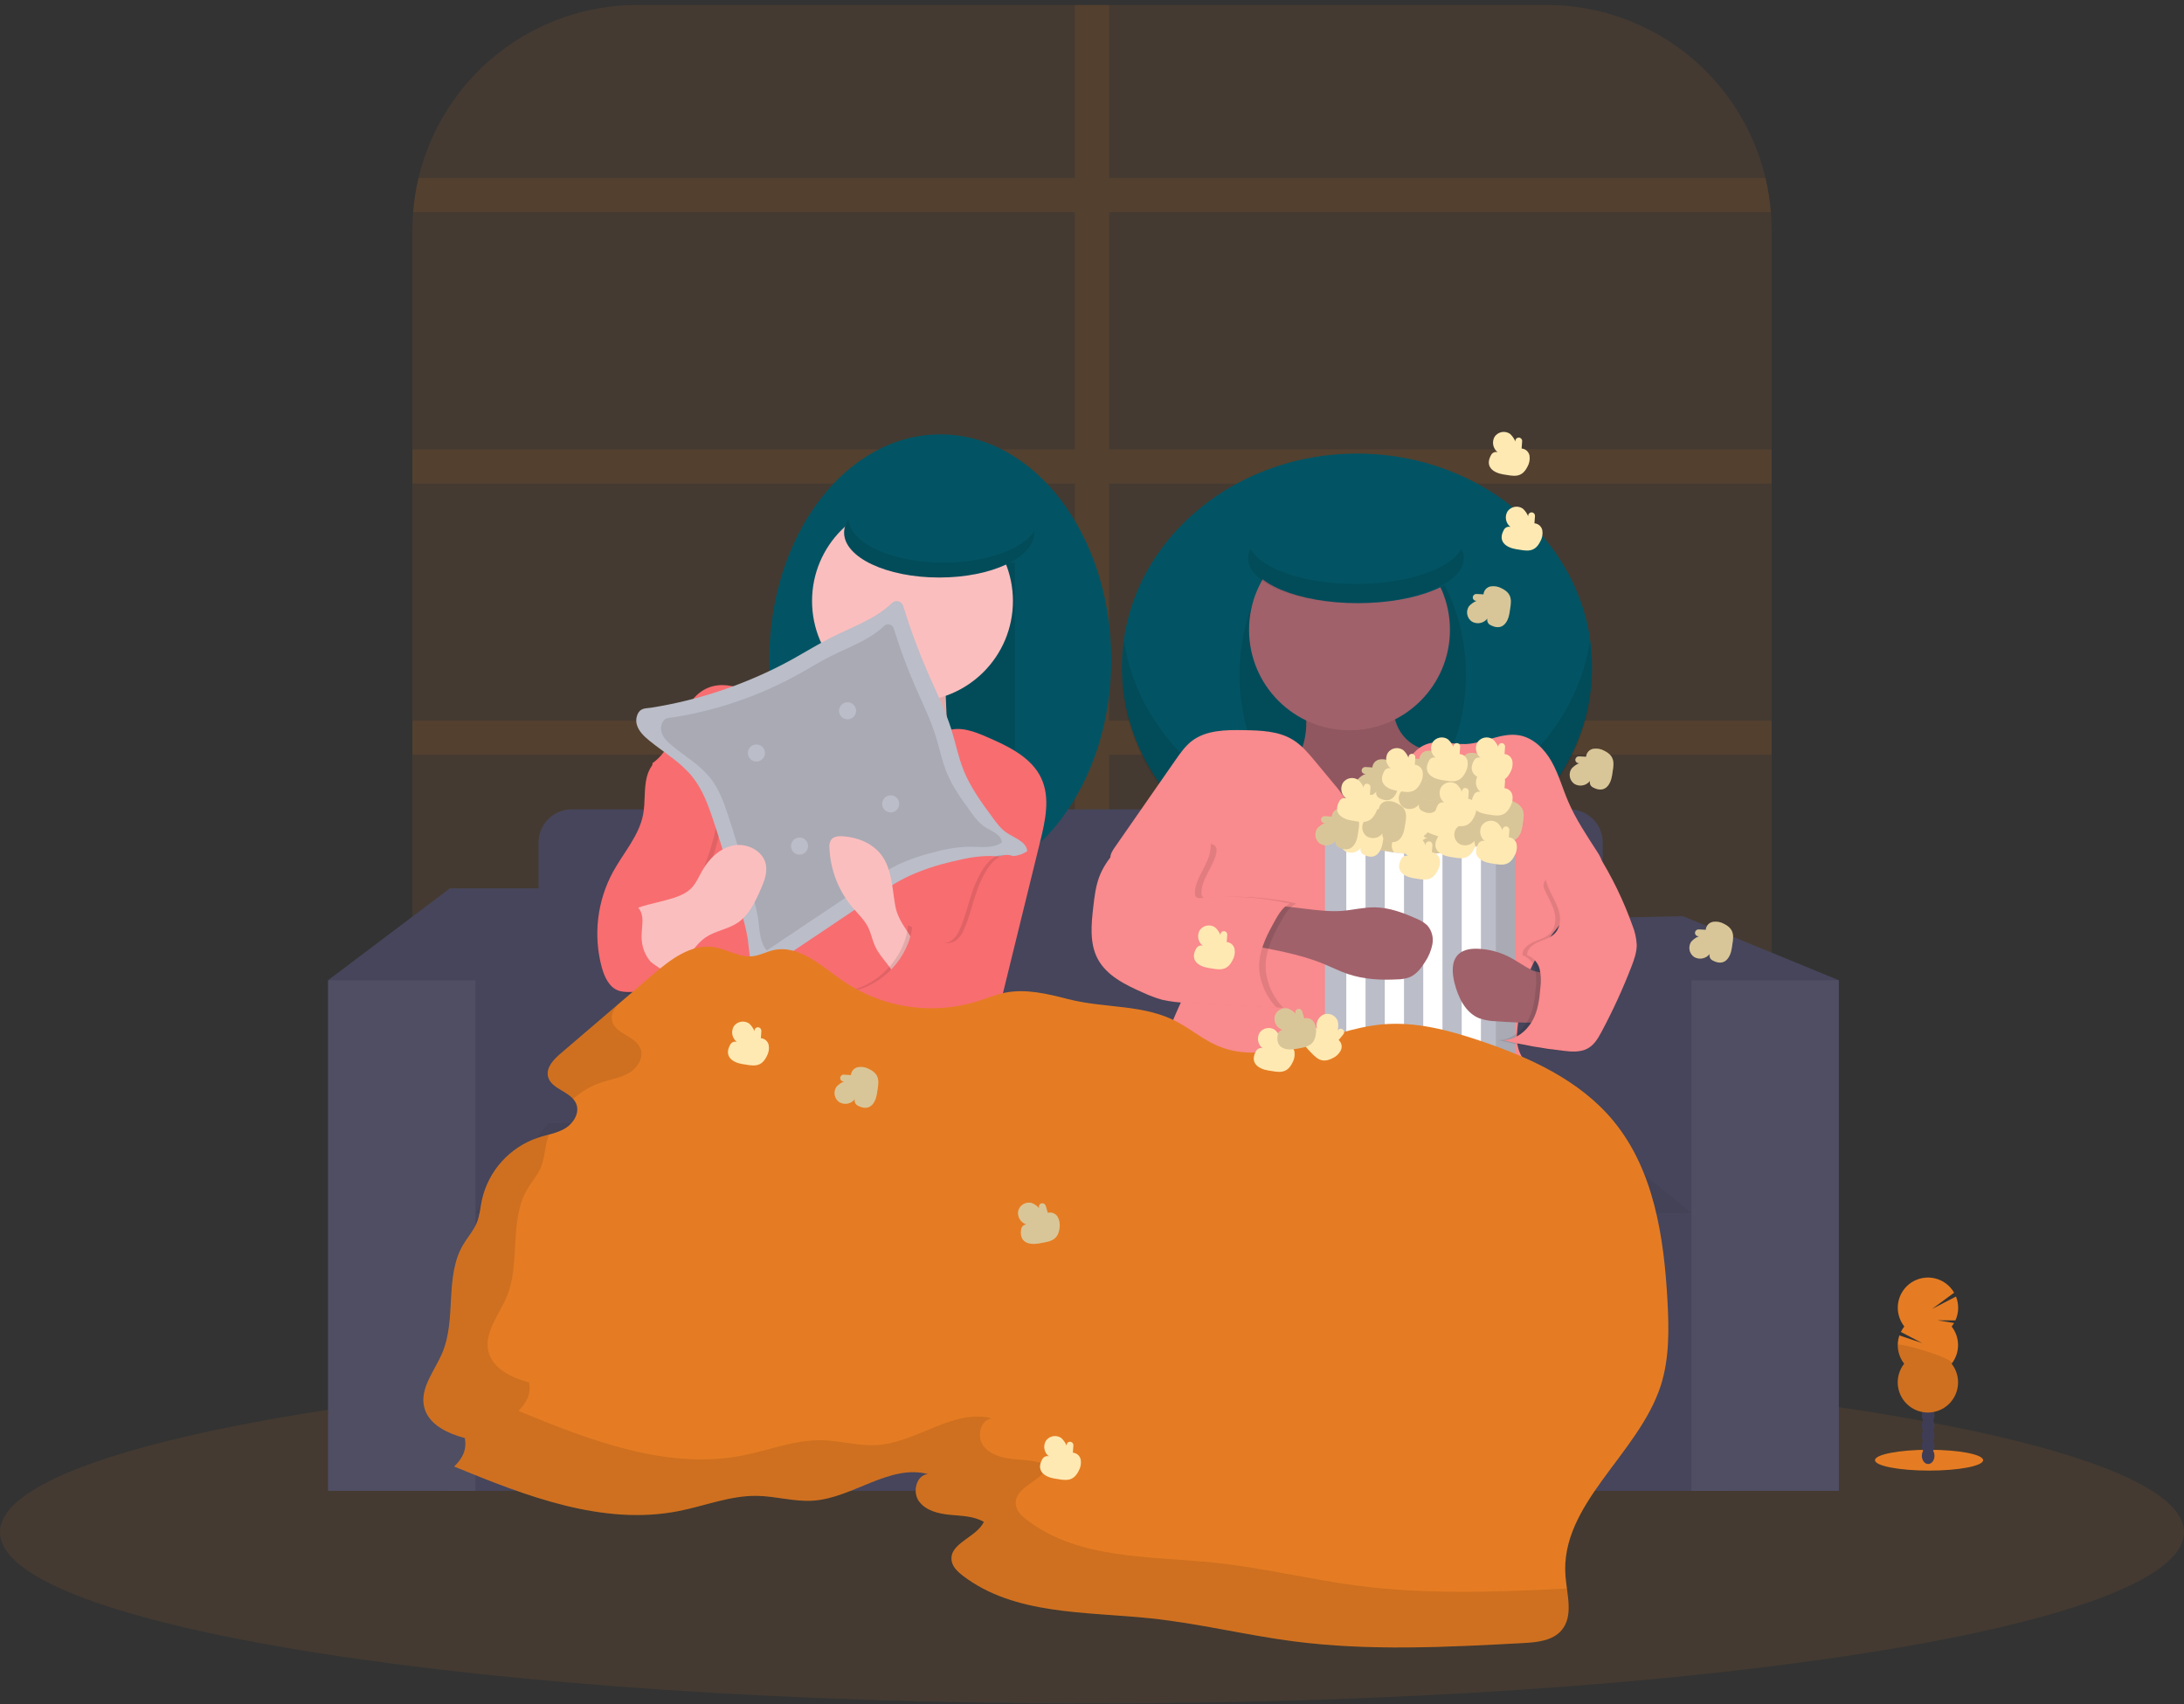 <svg width="328" height="256" viewBox="0 0 328 256" fill="none" xmlns="http://www.w3.org/2000/svg">
<rect x="0" y="0" width="328" height="256" fill="#333333" stroke="none"/>
<g clip-path="url(#clip0_2_874)">
<path opacity="0.1" d="M266.059 34.559V171.041C266.06 175.483 265.186 179.881 263.487 183.984C261.788 188.088 259.297 191.816 256.157 194.957C253.016 198.097 249.288 200.588 245.184 202.287C241.081 203.986 236.683 204.86 232.241 204.859H95.759C88.117 204.869 80.699 202.282 74.721 197.522C72.247 195.551 70.059 193.246 68.219 190.673C64.135 184.942 61.94 178.079 61.941 171.041V34.559C61.941 33.654 61.977 32.758 62.047 31.872C62.182 30.142 62.451 28.425 62.853 26.737C64.614 19.335 68.82 12.742 74.791 8.025C80.762 3.308 88.149 0.742 95.759 0.741H232.241C239.851 0.742 247.238 3.308 253.209 8.025C259.18 12.742 263.386 19.335 265.147 26.737C265.549 28.425 265.818 30.142 265.953 31.872C266.023 32.758 266.059 33.654 266.059 34.559Z" fill="#E57C23"/>
<path opacity="0.1" d="M166.568 108.256H266.059V113.391H166.568V149.015H266.059V154.15H166.568V204.859H161.432V154.15H61.941V149.015H161.432V113.391H61.941V108.256H161.432V72.632H61.941V67.497H161.432V31.872H62.047C62.182 30.142 62.451 28.425 62.853 26.737H161.432V0.741H166.568V26.737H265.147C265.549 28.425 265.818 30.142 265.953 31.872H166.568V67.497H266.059V72.632H166.568V108.256Z" fill="#E57C23"/>
<path opacity="0.1" d="M164 255.888C254.575 255.888 328 244.368 328 230.158C328 215.948 254.575 204.428 164 204.428C73.425 204.428 0 215.948 0 230.158C0 244.368 73.425 255.888 164 255.888Z" fill="#E57C23"/>
<path d="M289.712 220.909C294.196 220.909 297.832 220.209 297.832 219.346C297.832 218.482 294.196 217.783 289.712 217.783C285.228 217.783 281.592 218.482 281.592 219.346C281.592 220.209 285.228 220.909 289.712 220.909Z" fill="#E57C23"/>
<path d="M289.577 219.923C290.1 219.923 290.524 219.369 290.524 218.685C290.524 218 290.1 217.446 289.577 217.446C289.054 217.446 288.63 218 288.63 218.685C288.63 219.369 289.054 219.923 289.577 219.923Z" fill="#3F3D56"/>
<path d="M289.577 218.409C290.1 218.409 290.524 217.854 290.524 217.17C290.524 216.486 290.1 215.931 289.577 215.931C289.054 215.931 288.63 216.486 288.63 217.17C288.63 217.854 289.054 218.409 289.577 218.409Z" fill="#3F3D56"/>
<path d="M289.577 216.897C290.1 216.897 290.524 216.342 290.524 215.658C290.524 214.974 290.1 214.419 289.577 214.419C289.054 214.419 288.63 214.974 288.63 215.658C288.63 216.342 289.054 216.897 289.577 216.897Z" fill="#3F3D56"/>
<path d="M289.577 215.386C290.1 215.386 290.524 214.831 290.524 214.147C290.524 213.463 290.1 212.908 289.577 212.908C289.054 212.908 288.63 213.463 288.63 214.147C288.63 214.831 289.054 215.386 289.577 215.386Z" fill="#3F3D56"/>
<path d="M289.577 213.87C290.1 213.87 290.524 213.316 290.524 212.632C290.524 211.947 290.1 211.393 289.577 211.393C289.054 211.393 288.63 211.947 288.63 212.632C288.63 213.316 289.054 213.87 289.577 213.87Z" fill="#3F3D56"/>
<path d="M289.577 212.359C290.1 212.359 290.524 211.804 290.524 211.12C290.524 210.436 290.1 209.881 289.577 209.881C289.054 209.881 288.63 210.436 288.63 211.12C288.63 211.804 289.054 212.359 289.577 212.359Z" fill="#3F3D56"/>
<path d="M289.577 210.847C290.1 210.847 290.524 210.293 290.524 209.608C290.524 208.924 290.1 208.37 289.577 208.37C289.054 208.37 288.63 208.924 288.63 209.608C288.63 210.293 289.054 210.847 289.577 210.847Z" fill="#3F3D56"/>
<path d="M293.114 199.258C293.244 199.093 293.362 198.92 293.467 198.738L290.983 198.331L293.669 198.35C293.926 197.789 294.067 197.182 294.082 196.565C294.097 195.948 293.986 195.334 293.756 194.762L290.152 196.633L293.477 194.187C293.166 193.646 292.748 193.175 292.247 192.803C291.746 192.431 291.174 192.166 290.566 192.026C289.959 191.885 289.328 191.872 288.715 191.986C288.102 192.1 287.519 192.34 287.002 192.69C286.486 193.04 286.048 193.493 285.714 194.02C285.381 194.547 285.16 195.138 285.066 195.754C284.971 196.371 285.005 197 285.165 197.603C285.325 198.206 285.608 198.769 285.995 199.258C285.795 199.514 285.622 199.791 285.479 200.083L288.688 201.758L285.251 200.603C285.008 201.316 284.948 202.079 285.075 202.822C285.203 203.564 285.513 204.263 285.979 204.855C285.454 205.523 285.127 206.326 285.036 207.171C284.945 208.016 285.094 208.869 285.465 209.633C285.837 210.398 286.415 211.042 287.136 211.493C287.856 211.944 288.689 212.184 289.539 212.184C290.388 212.184 291.221 211.944 291.942 211.493C292.662 211.042 293.241 210.398 293.612 209.633C293.983 208.869 294.132 208.016 294.041 207.171C293.95 206.326 293.623 205.523 293.098 204.855C293.726 204.058 294.067 203.072 294.067 202.057C294.067 201.042 293.726 200.056 293.098 199.258H293.114Z" fill="#E57C23"/>
<path opacity="0.1" d="M285.026 202.057C285.023 203.072 285.362 204.058 285.989 204.856C285.464 205.524 285.137 206.326 285.046 207.171C284.955 208.016 285.104 208.869 285.475 209.634C285.846 210.398 286.425 211.043 287.145 211.494C287.866 211.945 288.698 212.184 289.548 212.184C290.398 212.184 291.231 211.945 291.951 211.494C292.672 211.043 293.25 210.398 293.622 209.634C293.993 208.869 294.142 208.016 294.051 207.171C293.96 206.326 293.633 205.524 293.108 204.856C293.721 204.085 285.026 201.55 285.026 202.057Z" fill="black"/>
<path d="M259.8 179.504H66.274V223.955H259.8V179.504Z" fill="#46455B"/>
<path d="M67.558 133.449L49.264 147.25L63.386 160.087L71.409 147.25L82.321 133.449H67.558Z" fill="#46455B"/>
<path d="M256.591 150.138L254.023 147.25L237.656 137.943L252.74 137.622L276.168 147.25L266.54 153.348L256.591 150.138Z" fill="#46455B"/>
<path d="M66.274 150.78L82.321 133.449V173.246L71.409 182.232L64.669 172.925L66.274 150.78Z" fill="#46455B"/>
<path d="M256.912 157.841L254.023 147.25L248.567 140.189L237.656 137.943V182.232H259.8L256.912 157.841Z" fill="#46455B"/>
<path d="M85.867 121.575H235.714C237.037 121.575 238.307 122.101 239.243 123.036C240.179 123.972 240.704 125.242 240.704 126.565V172.283H80.877V126.565C80.877 125.242 81.403 123.972 82.338 123.036C83.274 122.101 84.544 121.575 85.867 121.575Z" fill="#46455B"/>
<path d="M71.409 182.232L82.321 168.753H237.656L254.023 182.232H71.409Z" fill="#46455B"/>
<path opacity="0.05" d="M71.409 182.232L82.321 168.753H237.656L254.023 182.232H71.409Z" fill="black"/>
<path d="M71.409 147.25H49.264V223.955H71.409V147.25Z" fill="#46455B"/>
<path opacity="0.05" d="M71.409 147.25H49.264V223.955H71.409V147.25Z" fill="white"/>
<path d="M276.168 147.25H254.023V223.955H276.168V147.25Z" fill="#46455B"/>
<path opacity="0.05" d="M276.168 147.25H254.023V223.955H276.168V147.25Z" fill="white"/>
<path d="M141.213 132.968C155.393 132.968 166.888 117.809 166.888 99.109C166.888 80.409 155.393 65.25 141.213 65.25C127.033 65.25 115.538 80.409 115.538 99.109C115.538 117.809 127.033 132.968 141.213 132.968Z" fill="#025464"/>
<path d="M152.446 84.506H123.883V124.303H152.446V84.506Z" fill="#025464"/>
<path opacity="0.1" d="M152.446 84.506H123.883V124.303H152.446V84.506Z" fill="black"/>
<path d="M125.956 107.845C125.062 108.933 123.908 109.779 122.601 110.303C121.294 110.827 119.876 111.012 118.478 110.843C118.35 112.839 119.704 114.591 120.985 116.128L131.007 128.154C131.047 128.249 131.112 128.332 131.195 128.393C131.278 128.454 131.377 128.49 131.48 128.499C131.582 128.508 131.685 128.488 131.778 128.442C131.87 128.395 131.948 128.325 132.002 128.237L147.311 113.715C145.784 114.357 143.977 113.339 143.139 111.908C142.301 110.477 142.218 108.756 142.141 107.094C142.03 104.612 141.923 102.132 141.82 99.655C141.794 99.103 141.74 98.493 141.332 98.121C141.015 97.882 140.637 97.738 140.241 97.707C137.824 97.293 130.292 95.139 128.896 97.681C128.254 98.839 128.543 101.099 128.254 102.408C127.821 104.35 127.208 106.285 125.956 107.845Z" fill="#FBBEBE"/>
<path opacity="0.1" d="M125.956 107.845C125.062 108.933 123.908 109.779 122.601 110.303C121.294 110.827 119.876 111.012 118.478 110.843C118.35 112.839 119.704 114.591 120.985 116.128L131.007 128.154C131.047 128.249 131.112 128.332 131.195 128.393C131.278 128.454 131.377 128.49 131.48 128.499C131.582 128.508 131.685 128.488 131.778 128.442C131.87 128.395 131.948 128.325 132.002 128.237L147.311 113.715C145.784 114.357 143.977 113.339 143.139 111.908C142.301 110.477 142.218 108.756 142.141 107.094C142.03 104.612 141.923 102.132 141.82 99.655C141.794 99.103 141.74 98.493 141.332 98.121C141.015 97.882 140.637 97.738 140.241 97.707C137.824 97.293 130.292 95.139 128.896 97.681C128.254 98.839 128.543 101.099 128.254 102.408C127.821 104.35 127.208 106.285 125.956 107.845Z" fill="black"/>
<path d="M137.041 105.367C145.372 105.367 152.125 98.614 152.125 90.283C152.125 81.952 145.372 75.199 137.041 75.199C128.71 75.199 121.957 81.952 121.957 90.283C121.957 98.614 128.71 105.367 137.041 105.367Z" fill="#FBBEBE"/>
<path d="M131.585 120.657L129.165 113.028C128.202 109.973 126.835 106.51 123.786 105.525C121.861 104.908 119.784 105.473 117.778 105.303C113.876 104.966 110.076 101.863 106.427 103.284C101.934 105.03 101.972 111.931 97.983 114.639C97.983 121.087 100.066 127.076 101.192 133.421C102.319 139.766 102.643 146.614 99.703 152.356C98.458 154.789 96.677 156.907 95.348 159.295C93.17 163.232 92.279 167.753 92.8 172.222C109.835 172.436 126.873 172.488 143.912 172.376C143.755 170.168 142.77 167.992 142.609 165.784C142.513 165.118 142.566 164.438 142.763 163.794C143.139 162.832 144.095 162.257 144.914 161.631C146.01 160.786 146.939 159.743 147.651 158.557C148.787 156.666 149.327 154.487 149.853 152.343L156.233 126.347C156.994 123.25 157.732 119.871 156.41 116.969C154.959 113.782 151.48 112.126 148.268 110.73C146.342 109.886 144.127 109.032 142.17 109.809C140.565 110.451 139.557 111.988 138.543 113.381C136.581 116.125 134.238 118.574 131.585 120.657Z" fill="#F86D70"/>
<path opacity="0.1" d="M97.813 116.928C97.312 118.802 97.591 120.805 97.222 122.705C96.603 125.885 94.282 128.414 92.729 131.251C90.322 135.657 89.712 140.823 91.028 145.668C91.419 147.083 92.116 148.598 93.49 149.118C94.472 149.493 95.569 149.259 96.619 149.352C98.005 149.474 99.446 150.161 100.727 149.615C102.309 148.941 102.624 146.884 102.797 145.174C103.196 141.207 104.05 137.299 105.342 133.527C106.626 129.752 108.388 126.007 108.362 122.018C108.343 119.206 104.742 121.793 102.392 120.127C99.742 118.26 98.682 113.689 97.813 116.928Z" fill="black"/>
<path d="M97.171 116.606C96.67 118.481 96.949 120.483 96.58 122.383C95.961 125.564 93.64 128.093 92.087 130.93C89.68 135.336 89.07 140.502 90.386 145.347C90.778 146.762 91.474 148.277 92.848 148.797C93.83 149.172 94.927 148.938 95.977 149.031C97.363 149.153 98.804 149.84 100.085 149.294C101.667 148.62 101.982 146.563 102.155 144.852C102.554 140.885 103.408 136.977 104.7 133.205C105.984 129.431 107.746 125.686 107.72 121.697C107.701 118.885 106.465 115.778 104.116 114.113C101.465 112.245 98.04 113.368 97.171 116.606Z" fill="#F86D70"/>
<path d="M119.133 98.958C121.058 97.88 122.955 96.712 124.938 95.71C128.039 94.16 131.524 92.95 133.963 90.575C134.089 90.456 134.243 90.37 134.411 90.326C134.579 90.283 134.756 90.283 134.924 90.328C135.092 90.372 135.245 90.458 135.371 90.578C135.496 90.699 135.588 90.849 135.639 91.015C136.688 94.433 137.93 97.789 139.358 101.067C140.591 103.891 141.964 106.664 142.889 109.604C143.53 111.648 143.932 113.776 144.731 115.743C145.774 118.311 147.439 120.596 149.092 122.836C149.699 123.664 150.325 124.505 151.175 125.083C152.369 125.895 154.15 126.415 154.276 127.852C152.725 128.972 150.617 128.603 148.707 128.587C146.798 128.571 144.856 128.966 142.969 129.431C140.764 129.934 138.614 130.652 136.55 131.575C134.541 132.522 132.699 133.767 130.837 135.006L113.773 146.454C112.518 145.019 112.566 142.924 112.297 141.024C112.067 139.657 111.736 138.308 111.308 136.99L109.607 131.261C108.798 128.539 108.002 125.821 107.091 123.128C106.34 120.882 105.506 118.613 104.036 116.758C102.264 114.511 99.716 113.054 97.504 111.247C96.722 110.605 95.948 109.873 95.656 108.904C95.559 108.588 95.532 108.254 95.576 107.926C95.62 107.598 95.735 107.284 95.913 107.004C96.381 106.327 97.052 106.426 97.797 106.308C99.613 106.019 101.415 105.654 103.201 105.213C106.745 104.334 110.21 103.159 113.558 101.702C115.46 100.881 117.318 99.966 119.133 98.958Z" fill="#BBBDC8"/>
<path opacity="0.1" d="M119.832 101.333C121.524 100.396 123.167 99.369 124.897 98.502C127.605 97.148 130.642 96.095 132.769 94.032C132.879 93.926 133.013 93.851 133.16 93.812C133.307 93.774 133.461 93.774 133.608 93.812C133.755 93.85 133.89 93.926 133.999 94.031C134.109 94.136 134.189 94.268 134.233 94.414C135.148 97.395 136.231 100.323 137.478 103.182C138.553 105.647 139.75 108.066 140.549 110.631C141.101 112.412 141.457 114.257 142.154 115.987C143.062 118.234 144.519 120.22 145.957 122.175C146.448 122.925 147.062 123.587 147.773 124.133C148.82 124.842 150.373 125.294 150.479 126.553C149.128 127.515 147.289 127.194 145.623 127.194C143.931 127.229 142.25 127.477 140.62 127.933C138.698 128.37 136.824 128.997 135.026 129.804C133.29 130.677 131.624 131.681 130.041 132.808L115.153 142.779C114.059 141.528 114.104 139.689 113.869 138.039C113.67 136.843 113.382 135.663 113.009 134.509L111.523 129.512C110.817 127.137 110.111 124.765 109.328 122.416C108.686 120.455 107.948 118.478 106.664 116.857C105.117 114.902 102.896 113.628 100.964 112.043C100.284 111.488 99.607 110.846 99.36 110.002C99.275 109.726 99.251 109.435 99.29 109.149C99.329 108.863 99.429 108.589 99.584 108.346C99.992 107.752 100.579 107.839 101.227 107.736C102.813 107.486 104.384 107.165 105.942 106.773C109.034 106.008 112.056 104.984 114.976 103.711C116.635 102.997 118.253 102.204 119.832 101.333Z" fill="black"/>
<path d="M113.603 114.399C114.312 114.399 114.887 113.824 114.887 113.115C114.887 112.406 114.312 111.831 113.603 111.831C112.894 111.831 112.319 112.406 112.319 113.115C112.319 113.824 112.894 114.399 113.603 114.399Z" fill="#BBBDC8"/>
<path d="M127.291 108.06C128 108.06 128.575 107.485 128.575 106.776C128.575 106.067 128 105.493 127.291 105.493C126.582 105.493 126.007 106.067 126.007 106.776C126.007 107.485 126.582 108.06 127.291 108.06Z" fill="#BBBDC8"/>
<path d="M120.076 128.379C120.785 128.379 121.36 127.804 121.36 127.095C121.36 126.386 120.785 125.811 120.076 125.811C119.367 125.811 118.792 126.386 118.792 127.095C118.792 127.804 119.367 128.379 120.076 128.379Z" fill="#BBBDC8"/>
<path d="M133.764 122.04C134.473 122.04 135.048 121.465 135.048 120.756C135.048 120.047 134.473 119.473 133.764 119.473C133.055 119.473 132.481 120.047 132.481 120.756C132.481 121.465 133.055 122.04 133.764 122.04Z" fill="#BBBDC8"/>
<path d="M100.226 135.163C101.51 134.794 102.861 134.39 103.805 133.443C104.536 132.705 104.944 131.713 105.457 130.808C106.481 129.001 108.102 127.4 110.14 127.002C112.178 126.604 114.572 127.782 115.009 129.813C115.291 131.136 114.739 132.48 114.19 133.719C113.369 135.574 112.441 137.519 110.746 138.639C109.264 139.618 107.373 139.833 105.916 140.85C104.633 141.749 103.824 143.171 102.707 144.278C101.247 145.716 99.316 146.577 97.27 146.701C96.96 146.738 96.645 146.695 96.356 146.576C96.072 146.408 95.834 146.173 95.662 145.892C94.719 144.609 93.762 143.286 93.262 141.768C91.519 136.476 96.452 136.245 100.226 135.163Z" fill="#FBBEBE"/>
<path d="M134.419 135.869C133.986 133.283 133.928 130.462 132.33 128.382C130.991 126.646 128.767 125.766 126.578 125.619C125.937 125.574 125.182 125.638 124.81 126.164C124.598 126.536 124.514 126.966 124.569 127.39C124.705 130.677 125.931 133.826 128.055 136.338C128.854 137.275 129.781 138.129 130.34 139.227C130.828 140.173 131.007 141.255 131.46 142.218C132.051 143.473 133.065 144.464 133.841 145.62C134.943 147.275 135.513 149.226 135.478 151.214C136.325 149.83 136.223 148.1 136.303 146.48C136.409 144.198 138.007 142.949 136.971 141.088C135.934 139.227 134.795 138.132 134.419 135.869Z" fill="#FBBEBE"/>
<path opacity="0.1" d="M146.265 133.292C145.453 135.41 145.036 137.676 144.079 139.733C143.827 140.377 143.395 140.934 142.834 141.338C141.807 141.98 140.449 141.582 139.429 140.943C138.408 140.305 137.503 139.425 136.39 139.002C135.889 143.877 131.839 148.168 126.999 148.951C129.887 151.605 132.93 154.554 133.581 158.419C133.703 159.128 133.745 159.882 134.124 160.495C134.734 161.474 136.021 161.795 137.176 161.779C140.112 161.756 142.805 160.206 145.257 158.569C146.085 158.024 146.923 157.44 147.475 156.618C148.027 155.797 148.264 154.753 148.473 153.759C149.892 147.017 151.309 140.272 152.725 133.523C153.111 131.691 153.046 128.09 150.203 128.452C148.274 128.735 146.862 131.742 146.265 133.292Z" fill="black"/>
<path d="M146.907 133.292C146.095 135.41 145.678 137.676 144.721 139.733C144.469 140.377 144.037 140.934 143.476 141.338C142.449 141.98 141.091 141.582 140.071 140.943C139.05 140.305 138.145 139.425 137.031 139.002C136.531 143.877 132.481 148.168 127.641 148.951C130.529 151.605 133.572 154.554 134.223 158.419C134.345 159.128 134.387 159.882 134.766 160.495C135.375 161.474 136.662 161.795 137.818 161.779C140.754 161.756 143.447 160.206 145.899 158.569C146.727 158.024 147.565 157.44 148.117 156.618C148.669 155.797 148.906 154.753 149.115 153.759C150.533 147.017 151.951 140.272 153.367 133.523C153.752 131.691 153.688 128.09 150.845 128.452C148.916 128.735 147.504 131.742 146.907 133.292Z" fill="#F86D70"/>
<path d="M100.088 145.809C99.973 146.396 99.392 146.753 98.865 147.035C97.848 147.584 96.741 148.152 95.595 147.998C94.449 147.844 93.49 146.997 92.739 146.098C92.365 145.67 92.041 145.201 91.776 144.699C90.617 142.41 90.492 132.673 95.281 135.85C97.257 137.166 96.144 139.413 96.391 141.348C96.499 142.496 96.957 143.583 97.704 144.461C97.848 144.628 100.014 146.188 100.088 145.809Z" fill="#F86D70"/>
<path d="M141.053 86.753C148.94 86.753 155.335 83.735 155.335 80.013C155.335 76.291 148.94 73.273 141.053 73.273C133.165 73.273 126.771 76.291 126.771 80.013C126.771 83.735 133.165 86.753 141.053 86.753Z" fill="#025464"/>
<path opacity="0.1" d="M141.695 84.506C133.966 84.506 127.679 81.618 127.426 77.991C127.016 78.587 126.792 79.29 126.784 80.013C126.784 83.736 133.177 86.753 141.066 86.753C148.954 86.753 155.347 83.736 155.347 80.013C155.347 79.936 155.347 79.862 155.347 79.788C153.502 82.523 148.091 84.506 141.695 84.506Z" fill="black"/>
<path d="M203.796 132.326C223.294 132.326 239.1 117.957 239.1 100.232C239.1 82.507 223.294 68.138 203.796 68.138C184.299 68.138 168.493 82.507 168.493 100.232C168.493 117.957 184.299 132.326 203.796 132.326Z" fill="#025464"/>
<path opacity="0.1" d="M203.796 123.982C185.917 123.982 171.141 111.895 168.814 96.221C168.602 97.655 168.494 99.103 168.493 100.553C168.493 118.279 184.299 132.647 203.796 132.647C223.293 132.647 239.1 118.279 239.1 100.553C239.099 99.103 238.991 97.655 238.779 96.221C236.452 111.895 221.676 123.982 203.796 123.982Z" fill="black"/>
<path d="M203.155 124.303C212.549 124.303 220.164 114.029 220.164 101.356C220.164 88.682 212.549 78.408 203.155 78.408C193.76 78.408 186.145 88.682 186.145 101.356C186.145 114.029 193.76 124.303 203.155 124.303Z" fill="#025464"/>
<path opacity="0.1" d="M203.155 124.303C212.549 124.303 220.164 114.029 220.164 101.356C220.164 88.682 212.549 78.408 203.155 78.408C193.76 78.408 186.145 88.682 186.145 101.356C186.145 114.029 193.76 124.303 203.155 124.303Z" fill="black"/>
<path d="M195.333 112.987C194.691 114.572 193.408 116.257 191.482 116.379C194.05 118.487 196.649 120.618 199.717 122.156C202.785 123.693 206.419 124.595 209.91 124.043C212.375 123.655 214.615 122.573 216.708 121.389C220.27 119.373 223.768 116.725 224.67 113.137C221.996 113.272 219.315 113.221 216.647 112.987C215.264 112.868 213.848 112.685 212.648 112.082C211.911 111.693 211.26 111.16 210.732 110.515C210.205 109.87 209.812 109.126 209.577 108.327C209.098 106.812 209.108 105.217 209.195 103.647C209.243 102.733 209.278 101.722 208.575 101.022C207.872 100.322 206.711 100.229 205.655 100.207C203.531 100.164 201.407 100.289 199.303 100.582C198.2 100.697 197.106 100.895 196.033 101.176C194.64 101.6 194.772 101.436 195.109 102.601C196.155 106.17 196.794 109.379 195.333 112.987Z" fill="#A0616A"/>
<path opacity="0.1" d="M195.333 112.987C194.691 114.572 193.408 116.257 191.482 116.379C194.05 118.487 196.649 120.618 199.717 122.156C202.785 123.693 206.419 124.595 209.91 124.043C212.375 123.655 214.615 122.573 216.708 121.389C220.27 119.373 223.768 116.725 224.67 113.137C221.996 113.272 219.315 113.221 216.647 112.987C215.264 112.868 213.848 112.685 212.648 112.082C211.911 111.693 211.26 111.16 210.732 110.515C210.205 109.87 209.812 109.126 209.577 108.327C209.098 106.812 209.108 105.217 209.195 103.647C209.243 102.733 209.278 101.722 208.575 101.022C207.872 100.322 206.711 100.229 205.655 100.207C203.531 100.164 201.407 100.289 199.303 100.582C198.2 100.697 197.106 100.895 196.033 101.176C194.64 101.6 194.772 101.436 195.109 102.601C196.155 106.17 196.794 109.379 195.333 112.987Z" fill="black"/>
<path d="M202.673 109.7C211.004 109.7 217.757 102.947 217.757 94.616C217.757 86.285 211.004 79.532 202.673 79.532C194.342 79.532 187.589 86.285 187.589 94.616C187.589 102.947 194.342 109.7 202.673 109.7Z" fill="#A0616A"/>
<path d="M197.474 114.315C196.489 113.134 195.474 111.927 194.162 111.125C192.012 109.806 189.348 109.723 186.828 109.681C184.097 109.633 181.129 109.658 178.969 111.33C178.006 112.085 177.268 113.118 176.565 114.132L167.415 127.291C167.059 127.804 166.683 128.385 166.773 129.005C166.875 129.45 167.097 129.86 167.415 130.189L177.479 142.757C178.054 143.472 178.648 144.227 178.84 145.125C179.033 146.024 178.795 146.968 178.487 147.84C177.271 151.303 174.957 154.58 175.169 158.229C175.319 160.611 176.565 162.799 178.089 164.648C181.587 168.862 186.623 171.603 191.89 173.098C197.156 174.594 202.686 174.921 208.164 174.957C218.492 175.024 229.346 173.898 237.877 168.072L231.173 161.756C229.847 160.505 228.457 159.157 227.998 157.392C227.678 156.204 227.832 154.952 227.976 153.736C228.246 151.512 228.515 149.272 229.234 147.154C231.234 141.252 236.372 137.05 239.799 131.848C240.229 131.206 240.647 130.468 240.599 129.688C240.56 129.03 240.194 128.443 239.838 127.891C238.272 125.461 236.648 123.045 235.512 120.387C234.664 118.41 234.09 116.308 233.04 114.431C231.991 112.553 230.325 110.865 228.226 110.47C225.524 109.963 222.889 111.655 220.145 111.77C218.136 111.857 216.04 111.103 214.163 111.818C211.935 112.669 210.953 115.178 209.705 117.216C208.784 118.734 206.037 122.887 203.883 121.867C202.712 121.308 201.637 119.299 200.796 118.314L197.474 114.315Z" fill="#F98A8D"/>
<path d="M209.49 124.518C208.982 124.231 208.391 124.125 207.815 124.216C207.53 124.271 207.271 124.418 207.079 124.635C206.887 124.853 206.772 125.127 206.752 125.416L205.825 125.362C205.718 125.351 205.609 125.356 205.504 125.378C205.37 125.407 205.253 125.488 205.178 125.603C205.104 125.718 205.079 125.859 205.107 125.993C205.136 126.127 205.217 126.244 205.333 126.318C205.448 126.392 205.588 126.418 205.722 126.389C205.267 126.569 204.861 126.855 204.538 127.223C204.296 127.587 204.207 128.032 204.291 128.462C204.375 128.891 204.625 129.269 204.987 129.515C205.367 129.733 205.813 129.805 206.242 129.718C206.671 129.63 207.053 129.389 207.317 129.04C207.263 129.232 207.278 129.436 207.361 129.618C207.443 129.799 207.587 129.946 207.766 130.032C209.506 130.972 210.392 129.695 210.629 128.215C210.899 126.591 211.245 125.384 209.49 124.518Z" fill="#FFE9B3"/>
<path opacity="0.15" d="M209.49 124.518C208.982 124.231 208.391 124.125 207.815 124.216C207.53 124.271 207.271 124.418 207.079 124.635C206.887 124.853 206.772 125.127 206.752 125.416L205.825 125.362C205.718 125.351 205.609 125.356 205.504 125.378C205.37 125.407 205.253 125.488 205.178 125.603C205.104 125.718 205.079 125.859 205.107 125.993C205.136 126.127 205.217 126.244 205.333 126.318C205.448 126.392 205.588 126.418 205.722 126.389C205.267 126.569 204.861 126.855 204.538 127.223C204.296 127.587 204.207 128.032 204.291 128.462C204.375 128.891 204.625 129.269 204.987 129.515C205.367 129.733 205.813 129.805 206.242 129.718C206.671 129.63 207.053 129.389 207.317 129.04C207.263 129.232 207.278 129.436 207.361 129.618C207.443 129.799 207.587 129.946 207.766 130.032C209.506 130.972 210.392 129.695 210.629 128.215C210.899 126.591 211.245 125.384 209.49 124.518Z" fill="black"/>
<path d="M214.227 123.427C213.719 123.14 213.128 123.034 212.552 123.128C212.267 123.182 212.009 123.328 211.817 123.545C211.625 123.762 211.511 124.036 211.493 124.325L210.565 124.271C210.458 124.26 210.35 124.265 210.244 124.287C210.119 124.326 210.012 124.411 209.945 124.524C209.878 124.637 209.856 124.771 209.881 124.9C209.916 125.027 209.996 125.137 210.107 125.207C210.218 125.278 210.352 125.305 210.482 125.282C210.027 125.463 209.621 125.749 209.297 126.116C209.056 126.48 208.968 126.925 209.052 127.354C209.136 127.783 209.386 128.161 209.747 128.408C210.126 128.626 210.573 128.699 211.002 128.612C211.432 128.525 211.815 128.285 212.08 127.936C212.026 128.127 212.041 128.331 212.122 128.512C212.204 128.692 212.347 128.839 212.526 128.924C214.269 129.868 215.151 128.603 215.392 127.111C215.639 125.5 215.992 124.293 214.227 123.427Z" fill="#FFE9B3"/>
<path d="M218.091 123.979C217.584 123.692 216.994 123.587 216.419 123.68C216.134 123.733 215.875 123.88 215.682 124.096C215.49 124.313 215.375 124.588 215.357 124.877L214.429 124.823C214.322 124.811 214.214 124.817 214.108 124.839C213.983 124.878 213.876 124.963 213.809 125.076C213.742 125.189 213.72 125.323 213.746 125.452C213.78 125.579 213.86 125.689 213.971 125.759C214.082 125.83 214.216 125.857 214.346 125.834C213.89 126.013 213.484 126.299 213.161 126.668C212.919 127.032 212.831 127.477 212.915 127.906C212.999 128.335 213.249 128.714 213.611 128.96C213.99 129.179 214.436 129.252 214.865 129.165C215.294 129.078 215.677 128.837 215.941 128.488C215.887 128.679 215.902 128.883 215.985 129.064C216.067 129.245 216.21 129.391 216.39 129.476C218.13 130.42 219.012 129.139 219.253 127.663C219.503 126.068 219.843 124.845 218.091 123.979Z" fill="#FFE9B3"/>
<path opacity="0.15" d="M218.091 123.979C217.584 123.692 216.994 123.587 216.419 123.68C216.134 123.733 215.875 123.88 215.682 124.096C215.49 124.313 215.375 124.588 215.357 124.877L214.429 124.823C214.322 124.811 214.214 124.817 214.108 124.839C213.983 124.878 213.876 124.963 213.809 125.076C213.742 125.189 213.72 125.323 213.746 125.452C213.78 125.579 213.86 125.689 213.971 125.759C214.082 125.83 214.216 125.857 214.346 125.834C213.89 126.013 213.484 126.299 213.161 126.668C212.919 127.032 212.831 127.477 212.915 127.906C212.999 128.335 213.249 128.714 213.611 128.96C213.99 129.179 214.436 129.252 214.865 129.165C215.294 129.078 215.677 128.837 215.941 128.488C215.887 128.679 215.902 128.883 215.985 129.064C216.067 129.245 216.21 129.391 216.39 129.476C218.13 130.42 219.012 129.139 219.253 127.663C219.503 126.068 219.843 124.845 218.091 123.979Z" fill="black"/>
<path d="M227.546 126.228V160.704C227.545 160.923 227.458 161.133 227.303 161.288C227.147 161.443 226.937 161.531 226.718 161.532H199.81C199.591 161.531 199.381 161.443 199.226 161.288C199.071 161.133 198.983 160.923 198.982 160.704V126.228C198.982 126.091 199.016 125.955 199.081 125.834C199.147 125.713 199.241 125.61 199.356 125.535C199.471 125.459 199.603 125.414 199.74 125.402C199.877 125.39 200.015 125.413 200.141 125.468C200.826 125.763 201.509 126.036 202.192 126.286C203.155 126.639 204.117 126.946 205.08 127.207C206.043 127.467 207.006 127.682 207.969 127.849C208.931 128.016 209.894 128.144 210.857 128.221C211.82 128.298 212.783 128.331 213.746 128.311C214.708 128.292 215.671 128.237 216.634 128.132C217.597 128.026 218.56 127.868 219.522 127.666C220.485 127.464 221.448 127.227 222.411 126.934C223.159 126.707 223.91 126.453 224.658 126.171C225.235 125.956 225.81 125.721 226.387 125.471C226.513 125.416 226.651 125.394 226.788 125.405C226.924 125.417 227.056 125.462 227.171 125.537C227.286 125.612 227.38 125.715 227.446 125.835C227.511 125.956 227.546 126.091 227.546 126.228Z" fill="#BBBDC8"/>
<path d="M205.08 127.207V161.548H202.192V126.286C203.155 126.639 204.117 126.946 205.08 127.207Z" fill="white"/>
<path d="M210.857 128.218V161.532H207.969V127.833C208.932 128.019 209.894 128.141 210.857 128.218Z" fill="white"/>
<path d="M216.634 128.128V161.532H213.746V128.315C214.708 128.297 215.671 128.235 216.634 128.128Z" fill="white"/>
<path d="M222.411 126.931V161.532H219.523V127.673C220.485 127.471 221.448 127.224 222.411 126.931Z" fill="white"/>
<path opacity="0.1" d="M227.546 126.228V160.704C227.545 160.923 227.458 161.133 227.303 161.288C227.147 161.443 226.937 161.531 226.718 161.532H224.658V126.167C225.235 125.952 225.81 125.718 226.387 125.468C226.514 125.413 226.651 125.39 226.788 125.402C226.925 125.414 227.057 125.459 227.172 125.535C227.287 125.61 227.382 125.713 227.447 125.834C227.512 125.955 227.546 126.091 227.546 126.228Z" fill="black"/>
<path d="M206.496 122.874C205.988 122.588 205.399 122.483 204.824 122.576C204.539 122.629 204.279 122.775 204.087 122.992C203.894 123.209 203.78 123.484 203.761 123.773L202.834 123.719C202.727 123.707 202.618 123.713 202.513 123.735C202.387 123.774 202.281 123.858 202.214 123.972C202.147 124.085 202.124 124.219 202.15 124.348C202.184 124.475 202.265 124.585 202.376 124.655C202.487 124.726 202.621 124.752 202.75 124.729C202.295 124.909 201.888 125.195 201.566 125.564C201.324 125.928 201.235 126.373 201.319 126.802C201.403 127.231 201.654 127.61 202.015 127.855C202.395 128.074 202.84 128.147 203.269 128.06C203.698 127.973 204.081 127.733 204.345 127.384C204.291 127.575 204.307 127.779 204.389 127.96C204.471 128.141 204.615 128.287 204.795 128.372C206.534 129.312 207.417 128.035 207.657 126.559C207.908 124.948 208.254 123.741 206.496 122.874Z" fill="#FFE9B3"/>
<path d="M211.31 117.419C210.802 117.132 210.213 117.027 209.638 117.12C209.353 117.173 209.093 117.32 208.901 117.536C208.709 117.753 208.594 118.028 208.575 118.317L207.648 118.263C207.541 118.251 207.432 118.257 207.327 118.279C207.201 118.318 207.095 118.403 207.028 118.516C206.961 118.629 206.938 118.763 206.964 118.892C206.998 119.019 207.079 119.129 207.19 119.199C207.301 119.27 207.435 119.297 207.564 119.274C207.109 119.453 206.703 119.739 206.38 120.108C206.138 120.472 206.049 120.917 206.133 121.346C206.218 121.775 206.468 122.154 206.829 122.4C207.209 122.618 207.655 122.691 208.084 122.604C208.513 122.517 208.895 122.277 209.159 121.928C209.105 122.119 209.121 122.323 209.203 122.504C209.285 122.685 209.429 122.831 209.609 122.916C211.348 123.857 212.231 122.579 212.471 121.103C212.722 119.492 213.068 118.285 211.31 117.419Z" fill="#FFE9B3"/>
<path d="M214.58 124.829C214.961 124.386 215.179 123.827 215.199 123.244C215.205 122.953 215.114 122.668 214.939 122.436C214.765 122.203 214.517 122.036 214.237 121.96L214.471 121.061C214.505 120.958 214.521 120.849 214.519 120.74C214.514 120.605 214.455 120.477 214.356 120.385C214.257 120.293 214.125 120.244 213.989 120.249C213.854 120.254 213.726 120.313 213.634 120.412C213.542 120.512 213.493 120.643 213.498 120.779C213.411 120.297 213.209 119.844 212.911 119.456C212.6 119.149 212.18 118.977 211.743 118.977C211.306 118.977 210.886 119.149 210.575 119.456C210.285 119.785 210.125 120.208 210.125 120.646C210.125 121.083 210.285 121.506 210.575 121.835C210.397 121.745 210.193 121.72 209.999 121.766C209.806 121.812 209.634 121.925 209.516 122.085C208.254 123.606 209.336 124.723 210.738 125.246C212.272 125.811 213.389 126.389 214.58 124.829Z" fill="#FFE9B3"/>
<path d="M218.752 124.829C219.133 124.386 219.351 123.827 219.372 123.244C219.377 122.953 219.286 122.668 219.111 122.436C218.937 122.203 218.69 122.036 218.409 121.96L218.643 121.061C218.677 120.958 218.693 120.849 218.691 120.74C218.686 120.605 218.627 120.477 218.528 120.385C218.429 120.293 218.297 120.244 218.162 120.249C218.026 120.254 217.899 120.313 217.806 120.412C217.714 120.512 217.666 120.643 217.671 120.779C217.583 120.297 217.382 119.844 217.083 119.456C216.772 119.149 216.352 118.977 215.915 118.977C215.478 118.977 215.058 119.149 214.747 119.456C214.457 119.785 214.297 120.208 214.297 120.646C214.297 121.083 214.457 121.506 214.747 121.835C214.569 121.745 214.365 121.72 214.172 121.766C213.978 121.812 213.806 121.925 213.688 122.085C212.427 123.606 213.508 124.723 214.911 125.246C216.445 125.811 217.562 126.389 218.752 124.829Z" fill="#FFE9B3"/>
<path d="M221.365 127.573C221.659 127.069 221.772 126.479 221.686 125.901C221.635 125.615 221.491 125.355 221.276 125.16C221.061 124.965 220.787 124.848 220.498 124.826L220.566 123.902C220.582 123.795 220.582 123.687 220.566 123.581C220.535 123.449 220.454 123.334 220.339 123.262C220.225 123.19 220.086 123.167 219.954 123.197C219.822 123.227 219.708 123.309 219.636 123.423C219.564 123.538 219.54 123.677 219.571 123.809C219.394 123.352 219.113 122.943 218.749 122.615C218.387 122.369 217.943 122.275 217.513 122.355C217.083 122.434 216.701 122.68 216.451 123.038C216.228 123.416 216.151 123.861 216.234 124.292C216.317 124.722 216.554 125.107 216.9 125.375C216.709 125.319 216.505 125.333 216.323 125.413C216.141 125.493 215.993 125.636 215.905 125.814C214.943 127.544 216.226 128.443 217.69 128.703C219.279 128.956 220.485 129.319 221.365 127.573Z" fill="#FFE9B3"/>
<path d="M208.527 122.438C208.821 121.933 208.934 121.344 208.848 120.766C208.798 120.48 208.654 120.22 208.439 120.025C208.224 119.83 207.95 119.713 207.661 119.691L207.728 118.766C207.744 118.66 207.744 118.552 207.728 118.445C207.698 118.314 207.616 118.199 207.502 118.127C207.387 118.055 207.249 118.032 207.117 118.062C206.985 118.092 206.87 118.174 206.798 118.288C206.726 118.403 206.703 118.541 206.733 118.673C206.557 118.216 206.275 117.807 205.912 117.479C205.55 117.234 205.106 117.14 204.676 117.219C204.245 117.299 203.864 117.544 203.614 117.903C203.391 118.28 203.314 118.726 203.396 119.156C203.479 119.587 203.716 119.972 204.063 120.24C203.872 120.184 203.667 120.197 203.485 120.278C203.303 120.358 203.155 120.5 203.068 120.679C202.105 122.409 203.389 123.308 204.852 123.568C206.441 123.821 207.648 124.184 208.527 122.438Z" fill="#FFE9B3"/>
<path d="M209.811 120.667C209.302 120.38 208.712 120.274 208.136 120.365C207.851 120.42 207.592 120.567 207.4 120.784C207.208 121.001 207.093 121.276 207.073 121.565L206.146 121.511C206.039 121.499 205.93 121.505 205.825 121.527C205.691 121.556 205.574 121.637 205.499 121.752C205.425 121.867 205.4 122.007 205.428 122.141C205.457 122.275 205.538 122.392 205.654 122.467C205.769 122.541 205.909 122.567 206.043 122.538C205.588 122.718 205.182 123.004 204.859 123.372C204.617 123.736 204.528 124.181 204.612 124.61C204.696 125.039 204.946 125.418 205.308 125.664C205.688 125.882 206.134 125.954 206.563 125.867C206.992 125.779 207.374 125.538 207.638 125.189C207.584 125.38 207.599 125.585 207.682 125.767C207.764 125.948 207.908 126.095 208.087 126.18C209.827 127.121 210.713 125.843 210.95 124.364C211.22 122.74 211.566 121.533 209.811 120.667Z" fill="#FFE9B3"/>
<path opacity="0.15" d="M209.811 120.667C209.302 120.38 208.712 120.274 208.136 120.365C207.851 120.42 207.592 120.567 207.4 120.784C207.208 121.001 207.093 121.276 207.073 121.565L206.146 121.511C206.039 121.499 205.93 121.505 205.825 121.527C205.691 121.556 205.574 121.637 205.499 121.752C205.425 121.867 205.4 122.007 205.428 122.141C205.457 122.275 205.538 122.392 205.654 122.467C205.769 122.541 205.909 122.567 206.043 122.538C205.588 122.718 205.182 123.004 204.859 123.372C204.617 123.736 204.528 124.181 204.612 124.61C204.696 125.039 204.946 125.418 205.308 125.664C205.688 125.882 206.134 125.954 206.563 125.867C206.992 125.779 207.374 125.538 207.638 125.189C207.584 125.38 207.599 125.585 207.682 125.767C207.764 125.948 207.908 126.095 208.087 126.18C209.827 127.121 210.713 125.843 210.95 124.364C211.22 122.74 211.566 121.533 209.811 120.667Z" fill="black"/>
<path d="M223.614 121.771C223.106 121.484 222.515 121.378 221.939 121.472C221.654 121.526 221.395 121.672 221.203 121.889C221.011 122.106 220.896 122.38 220.877 122.669L219.953 122.615C219.845 122.604 219.737 122.609 219.632 122.631C219.506 122.67 219.4 122.755 219.333 122.868C219.266 122.981 219.243 123.115 219.269 123.244C219.303 123.371 219.384 123.481 219.495 123.551C219.606 123.622 219.739 123.649 219.869 123.626C219.414 123.807 219.009 124.093 218.685 124.46C218.443 124.824 218.355 125.269 218.439 125.698C218.523 126.127 218.773 126.505 219.134 126.752C219.513 126.97 219.959 127.043 220.388 126.956C220.817 126.869 221.2 126.629 221.464 126.28C221.41 126.471 221.426 126.675 221.508 126.856C221.59 127.037 221.734 127.183 221.913 127.268C223.653 128.209 224.539 126.931 224.776 125.452C225.023 123.844 225.37 122.637 223.614 121.771Z" fill="#FFE9B3"/>
<path opacity="0.15" d="M223.614 121.771C223.106 121.484 222.515 121.378 221.939 121.472C221.654 121.526 221.395 121.672 221.203 121.889C221.011 122.106 220.896 122.38 220.877 122.669L219.953 122.615C219.845 122.604 219.737 122.609 219.632 122.631C219.506 122.67 219.4 122.755 219.333 122.868C219.266 122.981 219.243 123.115 219.269 123.244C219.303 123.371 219.384 123.481 219.495 123.551C219.606 123.622 219.739 123.649 219.869 123.626C219.414 123.807 219.009 124.093 218.685 124.46C218.443 124.824 218.355 125.269 218.439 125.698C218.523 126.127 218.773 126.505 219.134 126.752C219.513 126.97 219.959 127.043 220.388 126.956C220.817 126.869 221.2 126.629 221.464 126.28C221.41 126.471 221.426 126.675 221.508 126.856C221.59 127.037 221.734 127.183 221.913 127.268C223.653 128.209 224.539 126.931 224.776 125.452C225.023 123.844 225.37 122.637 223.614 121.771Z" fill="black"/>
<path d="M215.27 116.315C214.762 116.027 214.171 115.922 213.595 116.016C213.31 116.07 213.051 116.216 212.859 116.433C212.666 116.65 212.552 116.924 212.532 117.213L211.608 117.159C211.501 117.148 211.393 117.153 211.287 117.175C211.162 117.214 211.055 117.298 210.988 117.412C210.921 117.525 210.899 117.659 210.925 117.788C210.959 117.915 211.039 118.025 211.15 118.095C211.261 118.166 211.395 118.193 211.525 118.17C211.07 118.351 210.664 118.637 210.34 119.004C210.099 119.368 210.011 119.813 210.095 120.242C210.179 120.671 210.429 121.049 210.79 121.296C211.169 121.514 211.615 121.587 212.044 121.5C212.473 121.413 212.855 121.173 213.12 120.824C213.066 121.015 213.081 121.219 213.163 121.4C213.246 121.581 213.389 121.727 213.569 121.812C215.309 122.753 216.194 121.475 216.432 119.996C216.679 118.388 217.026 117.181 215.27 116.315Z" fill="#FFE9B3"/>
<path opacity="0.15" d="M215.27 116.315C214.762 116.027 214.171 115.922 213.595 116.016C213.31 116.07 213.051 116.216 212.859 116.433C212.666 116.65 212.552 116.924 212.532 117.213L211.608 117.159C211.501 117.148 211.393 117.153 211.287 117.175C211.162 117.214 211.055 117.298 210.988 117.412C210.921 117.525 210.899 117.659 210.925 117.788C210.959 117.915 211.039 118.025 211.15 118.095C211.261 118.166 211.395 118.193 211.525 118.17C211.07 118.351 210.664 118.637 210.34 119.004C210.099 119.368 210.011 119.813 210.095 120.242C210.179 120.671 210.429 121.049 210.79 121.296C211.169 121.514 211.615 121.587 212.044 121.5C212.473 121.413 212.855 121.173 213.12 120.824C213.066 121.015 213.081 121.219 213.163 121.4C213.246 121.581 213.389 121.727 213.569 121.812C215.309 122.753 216.194 121.475 216.432 119.996C216.679 118.388 217.026 117.181 215.27 116.315Z" fill="black"/>
<path d="M208.851 114.389C208.343 114.102 207.752 113.997 207.176 114.091C206.891 114.144 206.632 114.291 206.44 114.507C206.248 114.724 206.133 114.999 206.114 115.288L205.189 115.233C205.082 115.222 204.974 115.227 204.868 115.249C204.743 115.289 204.637 115.373 204.57 115.486C204.503 115.599 204.48 115.733 204.506 115.862C204.54 115.989 204.62 116.099 204.732 116.17C204.843 116.241 204.976 116.267 205.106 116.244C204.651 116.425 204.245 116.711 203.922 117.078C203.68 117.443 203.592 117.888 203.676 118.316C203.76 118.745 204.01 119.124 204.371 119.37C204.75 119.589 205.196 119.661 205.625 119.574C206.054 119.488 206.437 119.247 206.701 118.898C206.647 119.089 206.662 119.294 206.745 119.475C206.827 119.656 206.971 119.802 207.15 119.887C208.89 120.827 209.776 119.55 210.013 118.07C210.26 116.462 210.607 115.256 208.851 114.389Z" fill="#FFE9B3"/>
<path opacity="0.15" d="M208.851 114.389C208.343 114.102 207.752 113.997 207.176 114.091C206.891 114.144 206.632 114.291 206.44 114.507C206.248 114.724 206.133 114.999 206.114 115.288L205.189 115.233C205.082 115.222 204.974 115.227 204.868 115.249C204.743 115.289 204.637 115.373 204.57 115.486C204.503 115.599 204.48 115.733 204.506 115.862C204.54 115.989 204.62 116.099 204.732 116.17C204.843 116.241 204.976 116.267 205.106 116.244C204.651 116.425 204.245 116.711 203.922 117.078C203.68 117.443 203.592 117.888 203.676 118.316C203.76 118.745 204.01 119.124 204.371 119.37C204.75 119.589 205.196 119.661 205.625 119.574C206.054 119.488 206.437 119.247 206.701 118.898C206.647 119.089 206.662 119.294 206.745 119.475C206.827 119.656 206.971 119.802 207.15 119.887C208.89 120.827 209.776 119.55 210.013 118.07C210.26 116.462 210.607 115.256 208.851 114.389Z" fill="black"/>
<path d="M215.912 113.105C215.404 112.818 214.813 112.713 214.237 112.807C213.952 112.86 213.693 113.007 213.501 113.223C213.308 113.44 213.194 113.715 213.174 114.004L212.25 113.949C212.143 113.938 212.035 113.943 211.929 113.965C211.804 114.005 211.697 114.089 211.63 114.202C211.563 114.315 211.541 114.449 211.566 114.578C211.601 114.705 211.681 114.815 211.792 114.886C211.903 114.957 212.037 114.983 212.167 114.96C211.712 115.141 211.306 115.427 210.982 115.795C210.741 116.159 210.653 116.604 210.737 117.032C210.821 117.461 211.071 117.84 211.432 118.086C211.811 118.305 212.257 118.377 212.686 118.29C213.115 118.204 213.497 117.963 213.762 117.614C213.708 117.806 213.723 118.01 213.805 118.191C213.888 118.372 214.031 118.518 214.211 118.603C215.95 119.543 216.836 118.266 217.074 116.786C217.321 115.178 217.667 113.972 215.912 113.105Z" fill="#FFE9B3"/>
<path opacity="0.15" d="M215.912 113.105C215.404 112.818 214.813 112.713 214.237 112.807C213.952 112.86 213.693 113.007 213.501 113.223C213.308 113.44 213.194 113.715 213.174 114.004L212.25 113.949C212.143 113.938 212.035 113.943 211.929 113.965C211.804 114.005 211.697 114.089 211.63 114.202C211.563 114.315 211.541 114.449 211.566 114.578C211.601 114.705 211.681 114.815 211.792 114.886C211.903 114.957 212.037 114.983 212.167 114.96C211.712 115.141 211.306 115.427 210.982 115.795C210.741 116.159 210.653 116.604 210.737 117.032C210.821 117.461 211.071 117.84 211.432 118.086C211.811 118.305 212.257 118.377 212.686 118.29C213.115 118.204 213.497 117.963 213.762 117.614C213.708 117.806 213.723 118.01 213.805 118.191C213.888 118.372 214.031 118.518 214.211 118.603C215.95 119.543 216.836 118.266 217.074 116.786C217.321 115.178 217.667 113.972 215.912 113.105Z" fill="black"/>
<path d="M218.479 115.031C217.971 114.744 217.38 114.639 216.804 114.733C216.519 114.786 216.26 114.933 216.068 115.149C215.876 115.366 215.761 115.641 215.742 115.93L214.818 115.875C214.71 115.864 214.602 115.869 214.497 115.891C214.371 115.931 214.265 116.015 214.198 116.128C214.131 116.241 214.108 116.375 214.134 116.504C214.168 116.631 214.249 116.741 214.36 116.812C214.471 116.883 214.604 116.909 214.734 116.886C214.279 117.067 213.874 117.353 213.55 117.721C213.308 118.085 213.22 118.53 213.304 118.958C213.388 119.387 213.638 119.766 213.999 120.012C214.378 120.231 214.824 120.303 215.253 120.216C215.682 120.13 216.065 119.889 216.329 119.54C216.275 119.732 216.291 119.936 216.373 120.117C216.455 120.298 216.599 120.444 216.778 120.529C218.518 121.469 219.404 120.192 219.641 118.712C219.888 117.104 220.235 115.898 218.479 115.031Z" fill="#FFE9B3"/>
<path opacity="0.15" d="M218.479 115.031C217.971 114.744 217.38 114.639 216.804 114.733C216.519 114.786 216.26 114.933 216.068 115.149C215.876 115.366 215.761 115.641 215.742 115.93L214.818 115.875C214.71 115.864 214.602 115.869 214.497 115.891C214.371 115.931 214.265 116.015 214.198 116.128C214.131 116.241 214.108 116.375 214.134 116.504C214.168 116.631 214.249 116.741 214.36 116.812C214.471 116.883 214.604 116.909 214.734 116.886C214.279 117.067 213.874 117.353 213.55 117.721C213.308 118.085 213.22 118.53 213.304 118.958C213.388 119.387 213.638 119.766 213.999 120.012C214.378 120.231 214.824 120.303 215.253 120.216C215.682 120.13 216.065 119.889 216.329 119.54C216.275 119.732 216.291 119.936 216.373 120.117C216.455 120.298 216.599 120.444 216.778 120.529C218.518 121.469 219.404 120.192 219.641 118.712C219.888 117.104 220.235 115.898 218.479 115.031Z" fill="black"/>
<path d="M202.753 121.771C202.245 121.484 201.654 121.378 201.078 121.472C200.793 121.526 200.534 121.672 200.342 121.889C200.15 122.106 200.035 122.38 200.016 122.669L199.092 122.615C198.984 122.604 198.876 122.609 198.771 122.631C198.645 122.67 198.539 122.755 198.472 122.868C198.405 122.981 198.382 123.115 198.408 123.244C198.442 123.371 198.523 123.481 198.634 123.551C198.745 123.622 198.878 123.649 199.008 123.626C198.553 123.807 198.148 124.093 197.824 124.46C197.583 124.824 197.494 125.269 197.578 125.698C197.663 126.127 197.912 126.505 198.273 126.752C198.652 126.97 199.098 127.043 199.527 126.956C199.956 126.869 200.339 126.629 200.603 126.28C200.549 126.471 200.565 126.675 200.647 126.856C200.729 127.037 200.873 127.183 201.052 127.268C202.792 128.209 203.678 126.931 203.915 125.452C204.162 123.844 204.509 122.637 202.753 121.771Z" fill="#FFE9B3"/>
<path opacity="0.15" d="M202.753 121.771C202.245 121.484 201.654 121.378 201.078 121.472C200.793 121.526 200.534 121.672 200.342 121.889C200.15 122.106 200.035 122.38 200.016 122.669L199.092 122.615C198.984 122.604 198.876 122.609 198.771 122.631C198.645 122.67 198.539 122.755 198.472 122.868C198.405 122.981 198.382 123.115 198.408 123.244C198.442 123.371 198.523 123.481 198.634 123.551C198.745 123.622 198.878 123.649 199.008 123.626C198.553 123.807 198.148 124.093 197.824 124.46C197.583 124.824 197.494 125.269 197.578 125.698C197.663 126.127 197.912 126.505 198.273 126.752C198.652 126.97 199.098 127.043 199.527 126.956C199.956 126.869 200.339 126.629 200.603 126.28C200.549 126.471 200.565 126.675 200.647 126.856C200.729 127.037 200.873 127.183 201.052 127.268C202.792 128.209 203.678 126.931 203.915 125.452C204.162 123.844 204.509 122.637 202.753 121.771Z" fill="black"/>
<path d="M221.368 117.277C220.86 116.99 220.269 116.885 219.693 116.979C219.408 117.032 219.149 117.179 218.957 117.396C218.764 117.612 218.65 117.887 218.63 118.176L217.706 118.121C217.599 118.11 217.491 118.116 217.385 118.138C217.26 118.177 217.153 118.261 217.086 118.375C217.019 118.488 216.997 118.622 217.022 118.751C217.057 118.878 217.137 118.988 217.248 119.058C217.359 119.129 217.493 119.155 217.623 119.132C217.168 119.314 216.762 119.6 216.438 119.967C216.197 120.331 216.109 120.776 216.193 121.205C216.277 121.634 216.527 122.012 216.888 122.258C217.267 122.477 217.713 122.55 218.142 122.463C218.571 122.376 218.953 122.136 219.218 121.787C219.164 121.978 219.179 122.182 219.261 122.363C219.344 122.544 219.487 122.69 219.667 122.775C221.406 123.715 222.292 122.438 222.53 120.959C222.777 119.351 223.123 118.144 221.368 117.277Z" fill="#FFE9B3"/>
<path opacity="0.15" d="M221.368 117.277C220.86 116.99 220.269 116.885 219.693 116.979C219.408 117.032 219.149 117.179 218.957 117.396C218.764 117.612 218.65 117.887 218.63 118.176L217.706 118.121C217.599 118.11 217.491 118.116 217.385 118.138C217.26 118.177 217.153 118.261 217.086 118.375C217.019 118.488 216.997 118.622 217.022 118.751C217.057 118.878 217.137 118.988 217.248 119.058C217.359 119.129 217.493 119.155 217.623 119.132C217.168 119.314 216.762 119.6 216.438 119.967C216.197 120.331 216.109 120.776 216.193 121.205C216.277 121.634 216.527 122.012 216.888 122.258C217.267 122.477 217.713 122.55 218.142 122.463C218.571 122.376 218.953 122.136 219.218 121.787C219.164 121.978 219.179 122.182 219.261 122.363C219.344 122.544 219.487 122.69 219.667 122.775C221.406 123.715 222.292 122.438 222.53 120.959C222.777 119.351 223.123 118.144 221.368 117.277Z" fill="black"/>
<path d="M227.466 120.487C226.957 120.2 226.367 120.095 225.79 120.188C225.506 120.242 225.247 120.389 225.054 120.605C224.862 120.822 224.747 121.096 224.728 121.386L223.804 121.331C223.697 121.32 223.588 121.325 223.483 121.347C223.357 121.386 223.251 121.471 223.184 121.584C223.117 121.697 223.094 121.831 223.12 121.96C223.154 122.087 223.235 122.197 223.346 122.268C223.457 122.338 223.591 122.365 223.72 122.342C223.266 122.523 222.86 122.809 222.536 123.176C222.295 123.541 222.207 123.985 222.291 124.414C222.375 124.843 222.624 125.222 222.985 125.468C223.365 125.686 223.811 125.759 224.24 125.672C224.669 125.585 225.051 125.345 225.315 124.996C225.261 125.187 225.277 125.392 225.359 125.573C225.441 125.754 225.585 125.9 225.765 125.985C227.504 126.925 228.39 125.648 228.628 124.168C228.875 122.56 229.221 121.353 227.466 120.487Z" fill="#FFE9B3"/>
<path opacity="0.15" d="M227.466 120.487C226.957 120.2 226.367 120.095 225.79 120.188C225.506 120.242 225.247 120.389 225.054 120.605C224.862 120.822 224.747 121.096 224.728 121.386L223.804 121.331C223.697 121.32 223.588 121.325 223.483 121.347C223.357 121.386 223.251 121.471 223.184 121.584C223.117 121.697 223.094 121.831 223.12 121.96C223.154 122.087 223.235 122.197 223.346 122.268C223.457 122.338 223.591 122.365 223.72 122.342C223.266 122.523 222.86 122.809 222.536 123.176C222.295 123.541 222.207 123.985 222.291 124.414C222.375 124.843 222.624 125.222 222.985 125.468C223.365 125.686 223.811 125.759 224.24 125.672C224.669 125.585 225.051 125.345 225.315 124.996C225.261 125.187 225.277 125.392 225.359 125.573C225.441 125.754 225.585 125.9 225.765 125.985C227.504 126.925 228.39 125.648 228.628 124.168C228.875 122.56 229.221 121.353 227.466 120.487Z" fill="black"/>
<path d="M222.331 113.426C221.822 113.139 221.232 113.034 220.655 113.128C220.371 113.181 220.112 113.328 219.919 113.544C219.727 113.761 219.612 114.036 219.593 114.325L218.669 114.27C218.562 114.259 218.453 114.264 218.348 114.286C218.222 114.326 218.116 114.41 218.049 114.523C217.982 114.636 217.959 114.77 217.985 114.899C218.019 115.026 218.1 115.136 218.211 115.207C218.322 115.278 218.456 115.304 218.585 115.281C218.13 115.462 217.725 115.748 217.401 116.116C217.16 116.48 217.072 116.925 217.156 117.354C217.24 117.782 217.489 118.161 217.85 118.407C218.23 118.626 218.676 118.698 219.105 118.611C219.534 118.525 219.916 118.284 220.18 117.935C220.126 118.127 220.142 118.331 220.224 118.512C220.306 118.693 220.45 118.839 220.63 118.924C222.369 119.864 223.255 118.587 223.492 117.107C223.74 115.499 224.086 114.293 222.331 113.426Z" fill="#FFE9B3"/>
<path opacity="0.15" d="M222.331 113.426C221.822 113.139 221.232 113.034 220.655 113.128C220.371 113.181 220.112 113.328 219.919 113.544C219.727 113.761 219.612 114.036 219.593 114.325L218.669 114.27C218.562 114.259 218.453 114.264 218.348 114.286C218.222 114.326 218.116 114.41 218.049 114.523C217.982 114.636 217.959 114.77 217.985 114.899C218.019 115.026 218.1 115.136 218.211 115.207C218.322 115.278 218.456 115.304 218.585 115.281C218.13 115.462 217.725 115.748 217.401 116.116C217.16 116.48 217.072 116.925 217.156 117.354C217.24 117.782 217.489 118.161 217.85 118.407C218.23 118.626 218.676 118.698 219.105 118.611C219.534 118.525 219.916 118.284 220.18 117.935C220.126 118.127 220.142 118.331 220.224 118.512C220.306 118.693 220.45 118.839 220.63 118.924C222.369 119.864 223.255 118.587 223.492 117.107C223.74 115.499 224.086 114.293 222.331 113.426Z" fill="black"/>
<path d="M226.821 121.154C227.115 120.65 227.228 120.06 227.142 119.482C227.091 119.197 226.947 118.936 226.732 118.741C226.517 118.547 226.243 118.429 225.954 118.407L226.022 117.483C226.038 117.376 226.038 117.268 226.022 117.162C226.007 117.096 225.979 117.035 225.94 116.98C225.901 116.925 225.852 116.879 225.795 116.843C225.738 116.808 225.675 116.784 225.609 116.773C225.543 116.761 225.475 116.763 225.41 116.778C225.345 116.793 225.283 116.821 225.228 116.86C225.174 116.899 225.127 116.948 225.092 117.005C225.056 117.061 225.032 117.125 225.021 117.191C225.01 117.257 225.012 117.324 225.027 117.39C224.85 116.933 224.569 116.524 224.205 116.196C223.843 115.95 223.399 115.856 222.969 115.936C222.539 116.015 222.157 116.261 221.907 116.619C221.684 116.997 221.607 117.442 221.69 117.873C221.773 118.303 222.01 118.688 222.356 118.956C222.165 118.9 221.961 118.914 221.779 118.994C221.597 119.074 221.449 119.217 221.361 119.396C220.399 121.125 221.682 122.024 223.146 122.284C224.735 122.538 225.941 122.9 226.821 121.154Z" fill="#FFE9B3"/>
<path d="M226.821 116.019C227.115 115.515 227.228 114.925 227.142 114.347C227.091 114.062 226.947 113.801 226.732 113.606C226.517 113.412 226.243 113.294 225.954 113.272L226.022 112.348C226.038 112.242 226.038 112.133 226.022 112.027C225.991 111.895 225.91 111.781 225.795 111.709C225.681 111.637 225.542 111.613 225.41 111.643C225.278 111.674 225.164 111.755 225.092 111.87C225.02 111.984 224.996 112.123 225.027 112.255C224.85 111.798 224.569 111.389 224.205 111.061C223.843 110.815 223.399 110.722 222.969 110.801C222.539 110.88 222.157 111.126 221.907 111.485C221.684 111.862 221.607 112.308 221.69 112.738C221.773 113.168 222.01 113.553 222.356 113.821C222.165 113.765 221.961 113.779 221.779 113.859C221.597 113.94 221.449 114.082 221.361 114.261C220.399 115.991 221.682 116.889 223.146 117.149C224.735 117.403 225.941 117.765 226.821 116.019Z" fill="#FFE9B3"/>
<path d="M221.365 122.759C221.659 122.254 221.772 121.665 221.686 121.087C221.635 120.801 221.491 120.541 221.276 120.346C221.061 120.151 220.787 120.034 220.498 120.012L220.566 119.087C220.582 118.981 220.582 118.873 220.566 118.767C220.535 118.635 220.454 118.52 220.339 118.448C220.225 118.376 220.086 118.353 219.954 118.383C219.822 118.413 219.708 118.495 219.636 118.609C219.564 118.724 219.54 118.862 219.571 118.994C219.394 118.537 219.113 118.129 218.749 117.8C218.387 117.555 217.943 117.461 217.513 117.54C217.083 117.62 216.701 117.865 216.451 118.224C216.228 118.601 216.151 119.047 216.234 119.477C216.317 119.908 216.554 120.293 216.9 120.561C216.709 120.505 216.505 120.518 216.323 120.599C216.141 120.679 215.993 120.821 215.905 121C214.943 122.73 216.226 123.629 217.69 123.889C219.279 124.142 220.485 124.505 221.365 122.759Z" fill="#FFE9B3"/>
<path d="M227.463 128.536C227.757 128.031 227.87 127.442 227.784 126.864C227.733 126.578 227.589 126.318 227.374 126.123C227.159 125.928 226.885 125.811 226.596 125.789L226.663 124.865C226.68 124.758 226.68 124.65 226.663 124.544C226.633 124.412 226.552 124.297 226.437 124.225C226.323 124.153 226.184 124.13 226.052 124.16C225.92 124.19 225.806 124.272 225.734 124.386C225.662 124.501 225.638 124.64 225.669 124.771C225.492 124.315 225.211 123.906 224.847 123.578C224.485 123.332 224.041 123.238 223.611 123.318C223.181 123.397 222.799 123.643 222.549 124.001C222.326 124.379 222.249 124.824 222.332 125.254C222.414 125.685 222.652 126.07 222.998 126.338C222.807 126.282 222.603 126.295 222.421 126.376C222.239 126.456 222.091 126.599 222.003 126.777C221.041 128.507 222.324 129.406 223.788 129.666C225.376 129.919 226.583 130.282 227.463 128.536Z" fill="#FFE9B3"/>
<path d="M215.909 130.782C216.203 130.278 216.316 129.688 216.23 129.11C216.179 128.825 216.035 128.564 215.82 128.369C215.605 128.175 215.331 128.057 215.042 128.035L215.11 127.111C215.126 127.005 215.126 126.896 215.11 126.79C215.079 126.658 214.998 126.543 214.883 126.472C214.769 126.4 214.63 126.376 214.498 126.406C214.366 126.437 214.252 126.518 214.18 126.633C214.108 126.747 214.084 126.886 214.115 127.018C213.938 126.561 213.657 126.152 213.293 125.824C212.931 125.578 212.487 125.485 212.057 125.564C211.627 125.643 211.245 125.889 210.995 126.248C210.772 126.625 210.695 127.071 210.778 127.501C210.861 127.931 211.098 128.316 211.444 128.584C211.253 128.528 211.049 128.542 210.867 128.622C210.685 128.703 210.537 128.845 210.45 129.024C209.487 130.754 210.771 131.652 212.234 131.912C213.823 132.166 215.029 132.528 215.909 130.782Z" fill="#FFE9B3"/>
<path d="M213.341 117.624C213.635 117.119 213.748 116.53 213.662 115.952C213.612 115.666 213.468 115.406 213.253 115.211C213.038 115.016 212.764 114.899 212.475 114.877L212.542 113.952C212.558 113.846 212.558 113.738 212.542 113.631C212.512 113.5 212.43 113.385 212.316 113.313C212.201 113.241 212.063 113.218 211.931 113.248C211.799 113.278 211.684 113.36 211.612 113.474C211.54 113.589 211.517 113.727 211.547 113.859C211.371 113.402 211.089 112.993 210.726 112.665C210.364 112.42 209.92 112.326 209.49 112.405C209.059 112.485 208.678 112.73 208.428 113.089C208.205 113.466 208.128 113.912 208.21 114.342C208.293 114.773 208.53 115.158 208.877 115.426C208.686 115.37 208.481 115.383 208.299 115.464C208.117 115.544 207.969 115.686 207.882 115.865C206.919 117.595 208.203 118.494 209.666 118.754C211.255 119.007 212.462 119.37 213.341 117.624Z" fill="#FFE9B3"/>
<path d="M220.081 116.019C220.375 115.515 220.488 114.925 220.402 114.347C220.351 114.062 220.207 113.801 219.992 113.606C219.777 113.412 219.504 113.294 219.214 113.272L219.282 112.348C219.298 112.242 219.298 112.133 219.282 112.027C219.252 111.895 219.17 111.781 219.056 111.709C218.941 111.637 218.802 111.613 218.67 111.643C218.539 111.674 218.424 111.755 218.352 111.87C218.28 111.984 218.257 112.123 218.287 112.255C218.11 111.798 217.829 111.389 217.465 111.061C217.104 110.815 216.66 110.722 216.229 110.801C215.799 110.88 215.418 111.126 215.167 111.485C214.945 111.862 214.867 112.308 214.95 112.738C215.033 113.168 215.27 113.553 215.617 113.821C215.426 113.765 215.221 113.779 215.039 113.859C214.857 113.94 214.709 114.082 214.622 114.261C213.659 115.991 214.943 116.889 216.406 117.149C217.995 117.403 219.202 117.765 220.081 116.019Z" fill="#FFE9B3"/>
<path d="M206.601 122.117C206.896 121.613 207.009 121.023 206.922 120.445C206.872 120.159 206.728 119.899 206.513 119.704C206.298 119.509 206.024 119.392 205.735 119.37L205.802 118.446C205.819 118.339 205.819 118.231 205.802 118.125C205.772 117.993 205.691 117.878 205.576 117.806C205.461 117.734 205.323 117.711 205.191 117.741C205.059 117.771 204.945 117.853 204.873 117.967C204.801 118.082 204.777 118.221 204.807 118.353C204.631 117.896 204.35 117.487 203.986 117.159C203.624 116.913 203.18 116.819 202.75 116.899C202.32 116.978 201.938 117.224 201.688 117.582C201.465 117.96 201.388 118.405 201.471 118.835C201.553 119.266 201.79 119.651 202.137 119.919C201.946 119.863 201.742 119.876 201.56 119.957C201.377 120.037 201.23 120.18 201.142 120.358C200.179 122.088 201.463 122.987 202.927 123.247C204.515 123.5 205.722 123.863 206.601 122.117Z" fill="#FFE9B3"/>
<path d="M201.489 136.839C203.158 136.704 204.804 136.277 206.479 136.299C208.671 136.328 210.78 137.121 212.776 138.026C213.363 138.252 213.901 138.588 214.362 139.014C214.691 139.394 214.93 139.842 215.063 140.327C215.195 140.811 215.216 141.319 215.126 141.813C214.938 142.801 214.546 143.738 213.977 144.567C213.392 145.494 212.67 146.409 211.653 146.813C211.084 147.01 210.487 147.113 209.885 147.118C207.372 147.256 204.811 147.118 202.426 146.313C201.203 145.895 200.045 145.311 198.848 144.817C195.032 143.238 190.904 142.615 186.851 141.819C186.645 141.795 186.448 141.719 186.28 141.598C185.435 140.87 187.268 138.244 187.698 137.509C188.423 136.261 189.081 136.126 190.551 136.091C194.223 135.998 197.808 137.066 201.489 136.839Z" fill="#A0616A"/>
<path d="M230.043 145.719C228.881 145.148 227.838 144.358 226.686 143.764C225.235 143.018 223.64 142.594 222.01 142.522C220.954 142.474 219.805 142.615 219.038 143.344C217.943 144.384 218.075 146.152 218.434 147.619C218.98 149.817 220.078 152.144 222.186 152.975C223.015 153.253 223.88 153.401 224.754 153.415C228.66 153.685 232.726 153.929 236.346 152.452C236.611 152.37 236.839 152.196 236.988 151.961C237.145 151.64 236.988 151.255 236.828 150.931C236.25 149.769 235.335 147.333 234.218 146.608C233.178 145.912 231.339 146.354 230.043 145.719Z" fill="#A0616A"/>
<path opacity="0.1" d="M239.222 128.241C241.361 131.635 243.12 135.254 244.466 139.034C244.842 139.963 245.059 140.95 245.108 141.951C245.108 143.065 244.719 144.143 244.312 145.196C243.013 148.564 241.506 151.848 239.799 155.029C239.286 155.992 238.699 156.997 237.681 157.526C236.613 158.085 235.297 157.998 234.074 157.847C231.01 157.512 227.971 156.974 224.978 156.236C226.862 156.297 228.563 154.885 229.433 153.348C230.303 151.81 230.495 150.052 230.64 148.335C230.772 147.41 230.733 146.469 230.524 145.559C230.402 145.089 230.169 144.655 229.844 144.295C229.519 143.934 229.111 143.658 228.656 143.488C228.57 142.651 229.369 141.948 230.194 141.563C231.019 141.178 231.956 140.963 232.626 140.385C233.615 139.538 233.756 138.122 233.432 136.922C233.108 135.722 232.402 134.637 231.901 133.485C231.198 131.88 234.825 130.192 234.969 128.459C235.001 128.067 234.725 128.78 234.969 128.459C235.213 128.138 236.728 129.252 237.071 129.101C239.328 128.125 237.973 126.257 239.222 128.241Z" fill="black"/>
<path d="M239.921 128.241C242.06 131.635 243.82 135.255 245.169 139.034C245.547 139.963 245.764 140.949 245.811 141.951C245.811 143.065 245.422 144.143 245.018 145.196C243.718 148.564 242.211 151.848 240.505 155.03C239.992 155.992 239.405 156.997 238.387 157.526C237.319 158.085 235.999 157.998 234.78 157.847C231.715 157.513 228.675 156.975 225.681 156.236C227.562 156.297 229.266 154.885 230.133 153.348C230.999 151.811 231.198 150.052 231.343 148.335C231.473 147.41 231.434 146.469 231.227 145.559C231.104 145.089 230.871 144.656 230.545 144.296C230.22 143.936 229.814 143.659 229.359 143.489C229.269 142.651 230.072 141.948 230.897 141.563C231.721 141.178 232.659 140.963 233.329 140.385C234.315 139.538 234.456 138.122 234.132 136.922C233.807 135.722 233.101 134.637 232.601 133.485C231.9 131.878 231.607 130.123 231.747 128.376C231.754 127.976 231.872 127.586 232.087 127.249C232.326 126.963 232.635 126.742 232.983 126.607C235.248 125.644 238.673 126.257 239.921 128.241Z" fill="#F98A8D"/>
<path opacity="0.1" d="M171.317 125.057C169.234 126.983 167.084 129.017 166.07 131.672C165.518 133.119 165.335 134.679 165.155 136.219C164.854 138.845 164.581 141.656 165.797 143.999C167.145 146.566 169.969 147.943 172.62 149.108C173.537 149.539 174.487 149.895 175.461 150.174C176.736 150.459 178.037 150.618 179.344 150.649L192.724 151.393C190.978 149.634 189.861 146.881 190.099 144.413C190.314 142.208 191.382 140.186 192.458 138.257C193.016 137.262 193.648 136.216 194.679 135.725C190.319 134.762 185.837 134.48 181.392 134.891C181.093 134.916 180.75 134.926 180.554 134.688C180.456 134.539 180.411 134.362 180.426 134.184C180.426 132.191 181.915 130.535 182.531 128.642C183.516 125.606 180.162 127.271 177.146 126.228C174.129 125.185 171.934 121.925 171.317 125.057Z" fill="black"/>
<path d="M170.355 125.057C168.272 126.983 166.121 129.017 165.107 131.672C164.555 133.119 164.372 134.679 164.193 136.219C163.891 138.845 163.618 141.656 164.834 143.999C166.182 146.566 169.007 147.943 171.658 149.108C172.574 149.539 173.524 149.895 174.498 150.174C175.774 150.459 177.074 150.618 178.381 150.649L191.761 151.393C190.015 149.635 188.898 146.881 189.136 144.413C189.351 142.208 190.42 140.186 191.495 138.257C192.053 137.262 192.686 136.216 193.716 135.725C189.357 134.762 184.874 134.48 180.429 134.891C180.13 134.916 179.787 134.926 179.591 134.688C179.494 134.539 179.448 134.362 179.463 134.185C179.463 132.192 180.952 130.536 181.568 128.642C182.553 125.606 180.84 121.902 177.82 120.853C174.8 119.803 170.971 121.925 170.355 125.057Z" fill="#F98A8D"/>
<path d="M203.957 90.604C212.908 90.604 220.164 87.587 220.164 83.864C220.164 80.142 212.908 77.124 203.957 77.124C195.006 77.124 187.75 80.142 187.75 83.864C187.75 87.587 195.006 90.604 203.957 90.604Z" fill="#025464"/>
<path opacity="0.1" d="M203.636 87.716C195.879 87.716 189.396 85.447 187.804 82.42C187.563 82.864 187.434 83.359 187.429 83.864C187.429 87.587 194.685 90.604 203.636 90.604C212.587 90.604 219.843 87.587 219.843 83.864C219.838 83.359 219.709 82.864 219.468 82.42C217.876 85.447 211.393 87.716 203.636 87.716Z" fill="black"/>
<path d="M225.54 88.393C225.032 88.106 224.441 88.001 223.865 88.094C223.58 88.148 223.321 88.294 223.129 88.511C222.936 88.728 222.822 89.002 222.802 89.291L221.878 89.237C221.771 89.226 221.663 89.231 221.557 89.253C221.432 89.292 221.325 89.377 221.258 89.49C221.191 89.603 221.169 89.737 221.195 89.866C221.229 89.993 221.309 90.103 221.42 90.174C221.531 90.244 221.665 90.271 221.795 90.248C221.34 90.429 220.934 90.715 220.61 91.082C220.369 91.447 220.281 91.891 220.365 92.32C220.449 92.749 220.699 93.128 221.06 93.374C221.439 93.593 221.885 93.665 222.314 93.578C222.743 93.491 223.125 93.251 223.39 92.902C223.336 93.093 223.351 93.298 223.434 93.479C223.516 93.66 223.659 93.805 223.839 93.891C225.579 94.831 226.464 93.554 226.702 92.074C226.949 90.466 227.296 89.259 225.54 88.393Z" fill="#FFE9B3"/>
<path opacity="0.15" d="M225.54 88.393C225.032 88.106 224.441 88.001 223.865 88.094C223.58 88.148 223.321 88.294 223.129 88.511C222.936 88.728 222.822 89.002 222.802 89.291L221.878 89.237C221.771 89.226 221.663 89.231 221.557 89.253C221.432 89.292 221.325 89.377 221.258 89.49C221.191 89.603 221.169 89.737 221.195 89.866C221.229 89.993 221.309 90.103 221.42 90.174C221.531 90.244 221.665 90.271 221.795 90.248C221.34 90.429 220.934 90.715 220.61 91.082C220.369 91.447 220.281 91.891 220.365 92.32C220.449 92.749 220.699 93.128 221.06 93.374C221.439 93.593 221.885 93.665 222.314 93.578C222.743 93.491 223.125 93.251 223.39 92.902C223.336 93.093 223.351 93.298 223.434 93.479C223.516 93.66 223.659 93.805 223.839 93.891C225.579 94.831 226.464 93.554 226.702 92.074C226.949 90.466 227.296 89.259 225.54 88.393Z" fill="black"/>
<path d="M240.945 112.784C240.437 112.497 239.846 112.392 239.27 112.486C238.985 112.539 238.726 112.686 238.534 112.903C238.342 113.119 238.227 113.394 238.208 113.683L237.283 113.628C237.176 113.617 237.068 113.623 236.962 113.644C236.837 113.684 236.73 113.768 236.664 113.881C236.597 113.995 236.574 114.128 236.6 114.257C236.634 114.385 236.714 114.494 236.825 114.565C236.937 114.636 237.07 114.662 237.2 114.639C236.745 114.821 236.339 115.106 236.016 115.474C235.774 115.838 235.686 116.283 235.77 116.712C235.854 117.141 236.104 117.519 236.465 117.765C236.844 117.984 237.29 118.056 237.719 117.97C238.148 117.883 238.531 117.642 238.795 117.293C238.741 117.485 238.756 117.689 238.839 117.87C238.921 118.051 239.065 118.197 239.244 118.282C240.984 119.222 241.869 117.945 242.107 116.465C242.354 114.858 242.701 113.651 240.945 112.784Z" fill="#FFE9B3"/>
<path opacity="0.15" d="M240.945 112.784C240.437 112.497 239.846 112.392 239.27 112.486C238.985 112.539 238.726 112.686 238.534 112.903C238.342 113.119 238.227 113.394 238.208 113.683L237.283 113.628C237.176 113.617 237.068 113.623 236.962 113.644C236.837 113.684 236.73 113.768 236.664 113.881C236.597 113.995 236.574 114.128 236.6 114.257C236.634 114.385 236.714 114.494 236.825 114.565C236.937 114.636 237.07 114.662 237.2 114.639C236.745 114.821 236.339 115.106 236.016 115.474C235.774 115.838 235.686 116.283 235.77 116.712C235.854 117.141 236.104 117.519 236.465 117.765C236.844 117.984 237.29 118.056 237.719 117.97C238.148 117.883 238.531 117.642 238.795 117.293C238.741 117.485 238.756 117.689 238.839 117.87C238.921 118.051 239.065 118.197 239.244 118.282C240.984 119.222 241.869 117.945 242.107 116.465C242.354 114.858 242.701 113.651 240.945 112.784Z" fill="black"/>
<path d="M258.918 138.78C258.409 138.493 257.819 138.388 257.242 138.482C256.958 138.535 256.699 138.682 256.506 138.899C256.314 139.115 256.199 139.39 256.18 139.679L255.256 139.624C255.149 139.613 255.04 139.619 254.935 139.64C254.809 139.68 254.703 139.764 254.636 139.877C254.569 139.991 254.546 140.125 254.572 140.253C254.606 140.381 254.687 140.49 254.798 140.561C254.909 140.632 255.043 140.658 255.172 140.635C254.718 140.817 254.312 141.103 253.988 141.47C253.747 141.834 253.659 142.279 253.743 142.708C253.827 143.137 254.076 143.515 254.437 143.761C254.817 143.98 255.263 144.053 255.692 143.966C256.121 143.879 256.503 143.638 256.767 143.29C256.713 143.481 256.729 143.685 256.811 143.866C256.893 144.047 257.037 144.193 257.217 144.278C258.956 145.218 259.842 143.941 260.08 142.462C260.327 140.854 260.673 139.647 258.918 138.78Z" fill="#FFE9B3"/>
<path opacity="0.15" d="M258.918 138.78C258.409 138.493 257.819 138.388 257.242 138.482C256.958 138.535 256.699 138.682 256.506 138.899C256.314 139.115 256.199 139.39 256.18 139.679L255.256 139.624C255.149 139.613 255.04 139.619 254.935 139.64C254.809 139.68 254.703 139.764 254.636 139.877C254.569 139.991 254.546 140.125 254.572 140.253C254.606 140.381 254.687 140.49 254.798 140.561C254.909 140.632 255.043 140.658 255.172 140.635C254.718 140.817 254.312 141.103 253.988 141.47C253.747 141.834 253.659 142.279 253.743 142.708C253.827 143.137 254.076 143.515 254.437 143.761C254.817 143.98 255.263 144.053 255.692 143.966C256.121 143.879 256.503 143.638 256.767 143.29C256.713 143.481 256.729 143.685 256.811 143.866C256.893 144.047 257.037 144.193 257.217 144.278C258.956 145.218 259.842 143.941 260.08 142.462C260.327 140.854 260.673 139.647 258.918 138.78Z" fill="black"/>
<path d="M231.314 81.358C231.608 80.853 231.721 80.263 231.635 79.686C231.584 79.4 231.44 79.139 231.225 78.945C231.01 78.75 230.736 78.633 230.447 78.611L230.515 77.686C230.531 77.58 230.531 77.472 230.515 77.365C230.484 77.234 230.403 77.119 230.288 77.047C230.174 76.975 230.035 76.952 229.903 76.982C229.771 77.012 229.657 77.094 229.585 77.208C229.513 77.323 229.49 77.461 229.52 77.593C229.343 77.136 229.062 76.727 228.698 76.399C228.336 76.153 227.892 76.06 227.462 76.139C227.032 76.219 226.65 76.464 226.4 76.823C226.177 77.2 226.1 77.646 226.183 78.076C226.266 78.507 226.503 78.892 226.85 79.159C226.658 79.104 226.454 79.117 226.272 79.198C226.09 79.278 225.942 79.42 225.855 79.599C224.892 81.329 226.176 82.228 227.639 82.488C229.228 82.741 230.434 83.104 231.314 81.358Z" fill="#FFE9B3"/>
<path d="M229.388 70.125C229.682 69.62 229.795 69.031 229.709 68.453C229.659 68.167 229.514 67.907 229.299 67.712C229.084 67.517 228.811 67.4 228.522 67.378L228.589 66.453C228.605 66.347 228.605 66.239 228.589 66.132C228.559 66.001 228.477 65.886 228.363 65.814C228.248 65.742 228.11 65.719 227.978 65.749C227.846 65.779 227.731 65.861 227.659 65.975C227.587 66.09 227.564 66.228 227.594 66.36C227.418 65.903 227.136 65.495 226.772 65.166C226.411 64.921 225.967 64.827 225.537 64.906C225.106 64.986 224.725 65.231 224.475 65.59C224.252 65.967 224.174 66.413 224.257 66.843C224.34 67.274 224.577 67.659 224.924 67.927C224.733 67.871 224.528 67.884 224.346 67.965C224.164 68.045 224.016 68.187 223.929 68.366C222.966 70.096 224.25 70.995 225.713 71.255C227.302 71.508 228.509 71.871 229.388 70.125Z" fill="#FFE9B3"/>
<path d="M181.251 162.53C180.742 162.243 180.151 162.137 179.575 162.231C179.29 162.285 179.032 162.431 178.839 162.648C178.647 162.865 178.532 163.139 178.513 163.428L177.589 163.374C177.482 163.357 177.374 163.357 177.268 163.374C177.142 163.413 177.036 163.498 176.969 163.611C176.902 163.724 176.879 163.858 176.905 163.987C176.939 164.114 177.02 164.224 177.131 164.294C177.242 164.365 177.375 164.392 177.505 164.369C177.05 164.55 176.645 164.836 176.321 165.203C176.08 165.567 175.991 166.012 176.076 166.441C176.16 166.87 176.409 167.248 176.77 167.495C177.149 167.713 177.595 167.786 178.024 167.699C178.453 167.612 178.836 167.372 179.1 167.023C179.046 167.214 179.062 167.418 179.144 167.599C179.226 167.78 179.37 167.926 179.55 168.011C181.289 168.952 182.175 167.69 182.412 166.195C182.659 164.603 183.006 163.396 181.251 162.53Z" fill="#FFE9B3"/>
<path opacity="0.15" d="M181.251 162.53C180.742 162.243 180.151 162.137 179.575 162.231C179.29 162.285 179.032 162.431 178.839 162.648C178.647 162.865 178.532 163.139 178.513 163.428L177.589 163.374C177.482 163.357 177.374 163.357 177.268 163.374C177.142 163.413 177.036 163.498 176.969 163.611C176.902 163.724 176.879 163.858 176.905 163.987C176.939 164.114 177.02 164.224 177.131 164.294C177.242 164.365 177.375 164.392 177.505 164.369C177.05 164.55 176.645 164.836 176.321 165.203C176.08 165.567 175.991 166.012 176.076 166.441C176.16 166.87 176.409 167.248 176.77 167.495C177.149 167.713 177.595 167.786 178.024 167.699C178.453 167.612 178.836 167.372 179.1 167.023C179.046 167.214 179.062 167.418 179.144 167.599C179.226 167.78 179.37 167.926 179.55 168.011C181.289 168.952 182.175 167.69 182.412 166.195C182.659 164.603 183.006 163.396 181.251 162.53Z" fill="black"/>
<path d="M169.693 161.914C169.987 161.409 170.101 160.819 170.014 160.241C169.964 159.956 169.82 159.695 169.605 159.5C169.39 159.306 169.116 159.188 168.827 159.166L168.894 158.242C168.911 158.136 168.911 158.027 168.894 157.921C168.864 157.789 168.783 157.675 168.668 157.603C168.553 157.531 168.415 157.507 168.283 157.538C168.151 157.568 168.036 157.649 167.965 157.764C167.893 157.878 167.869 158.017 167.899 158.149C167.723 157.692 167.441 157.283 167.078 156.955C166.716 156.709 166.272 156.616 165.842 156.695C165.412 156.774 165.03 157.02 164.78 157.379C164.557 157.756 164.48 158.202 164.563 158.632C164.645 159.062 164.882 159.447 165.229 159.715C165.038 159.659 164.833 159.673 164.651 159.753C164.469 159.834 164.322 159.976 164.234 160.155C163.271 161.885 164.555 162.783 166.019 163.043C167.607 163.297 168.814 163.659 169.693 161.914Z" fill="#FFE9B3"/>
<path d="M185.099 144.262C185.393 143.757 185.506 143.167 185.42 142.59C185.369 142.304 185.225 142.044 185.01 141.849C184.795 141.654 184.521 141.537 184.232 141.515L184.299 140.59C184.316 140.484 184.316 140.376 184.299 140.269C184.269 140.138 184.188 140.023 184.073 139.951C183.959 139.879 183.82 139.856 183.688 139.886C183.556 139.916 183.442 139.998 183.37 140.112C183.298 140.227 183.274 140.365 183.305 140.497C183.128 140.04 182.847 139.631 182.483 139.303C182.121 139.058 181.677 138.964 181.247 139.043C180.817 139.123 180.435 139.368 180.185 139.727C179.962 140.104 179.885 140.55 179.968 140.98C180.05 141.411 180.287 141.796 180.634 142.063C180.443 142.008 180.239 142.021 180.057 142.102C179.875 142.182 179.727 142.324 179.639 142.503C178.677 144.233 179.96 145.132 181.424 145.392C183.012 145.645 184.219 146.008 185.099 144.262Z" fill="#FFE9B3"/>
<path d="M160.441 150.09C157.315 149.291 154.061 148.485 150.902 149.127C149.497 149.413 148.168 149.978 146.801 150.411C143.434 151.454 139.876 151.726 136.39 151.205C132.904 150.684 129.58 149.385 126.665 147.404C123.392 145.141 119.99 141.842 116.113 142.737C115.07 142.981 114.104 143.527 113.038 143.646C111.039 143.873 109.187 142.577 107.203 142.272C103.789 141.749 100.685 144.143 98.06 146.39L84.218 158.235C83.168 159.134 82.013 160.322 82.292 161.67C82.719 163.65 85.752 163.916 86.532 165.794C87.097 167.138 86.163 168.705 84.927 169.472C83.691 170.239 82.196 170.434 80.809 170.9C78.715 171.602 76.837 172.833 75.359 174.476C73.881 176.118 72.853 178.114 72.375 180.271C72.131 181.42 72.054 182.614 71.602 183.699C71.114 184.88 70.231 185.849 69.58 186.947C66.73 191.729 68.601 198.074 66.438 203.202C65.292 205.924 62.997 208.556 63.722 211.415C64.384 214.008 67.23 215.334 69.82 216.021C70.125 217.786 69.499 219.031 68.216 220.299C78.983 224.724 90.54 229.243 101.962 226.981C105.881 226.207 109.697 224.638 113.69 224.702C116.523 224.747 119.325 225.62 122.153 225.421C128.119 225 133.597 219.901 139.378 221.432C137.635 221.55 136.99 224.099 138.017 225.514C139.044 226.929 140.934 227.382 142.674 227.549C144.413 227.716 146.255 227.728 147.764 228.614C146.621 230.992 142.529 231.824 142.924 234.439C143.068 235.383 143.832 236.099 144.59 236.686C152.372 242.646 163.092 242.074 172.832 243.105C180.015 243.856 187.056 245.611 194.216 246.548C205.655 248.041 217.25 247.431 228.766 246.815C230.855 246.702 233.198 246.471 234.542 244.867C236.327 242.729 235.335 239.562 235.111 236.789C234.238 225.938 246.106 218.469 249.431 208.103C250.715 204.056 250.66 199.707 250.429 195.461C249.912 185.884 248.413 175.781 242.309 168.387C237.283 162.289 229.77 158.855 222.289 156.339C217.526 154.734 212.536 153.415 207.526 153.887C199.117 154.679 190.622 160.421 182.858 157.096C180.804 156.217 179.055 154.763 177.104 153.678C171.975 150.78 166.157 151.55 160.441 150.09Z" fill="#E57C23"/>
<g opacity="0.1">
<path d="M203.864 238.191C196.704 237.254 189.675 235.508 182.48 234.748C172.73 233.727 162.01 234.298 154.237 228.329C153.48 227.748 152.716 227.045 152.571 226.082C152.177 223.473 156.269 222.635 157.411 220.257C155.903 219.371 154.064 219.362 152.321 219.192C150.578 219.022 148.691 218.572 147.664 217.157C146.637 215.742 147.282 213.193 149.025 213.075C143.248 211.544 137.766 216.643 131.8 217.064C128.973 217.263 126.171 216.39 123.337 216.345C119.344 216.281 115.528 217.85 111.61 218.624C100.188 220.87 88.634 216.377 77.863 211.942C79.131 210.658 79.763 209.429 79.468 207.664C76.884 206.977 74.037 205.651 73.37 203.058C72.645 200.199 74.939 197.567 76.085 194.845C78.248 189.71 76.377 183.372 79.227 178.59C79.869 177.492 80.761 176.523 81.249 175.342C81.695 174.257 81.778 173.063 82.022 171.914C82.128 171.411 82.267 170.916 82.44 170.431C81.9 170.579 81.355 170.714 80.835 170.887C78.74 171.589 76.862 172.821 75.385 174.463C73.907 176.105 72.879 178.102 72.401 180.259C72.157 181.408 72.08 182.601 71.627 183.686C71.139 184.867 70.257 185.836 69.605 186.934C66.755 191.716 68.626 198.061 66.463 203.19C65.317 205.911 63.023 208.543 63.748 211.403C64.409 213.996 67.256 215.321 69.846 216.008C70.151 217.773 69.525 219.018 68.241 220.286C79.012 224.712 90.566 229.231 101.988 226.968C105.907 226.195 109.723 224.625 113.715 224.689C116.549 224.734 119.351 225.607 122.178 225.408C128.145 224.988 133.623 219.888 139.403 221.419C137.66 221.538 137.015 224.086 138.042 225.501C139.069 226.917 140.96 227.369 142.699 227.536C144.439 227.703 146.281 227.716 147.789 228.602C146.647 230.98 142.555 231.811 142.95 234.427C143.094 235.37 143.858 236.086 144.615 236.673C152.398 242.633 163.117 242.062 172.858 243.092C180.04 243.843 187.082 245.599 194.242 246.536C205.68 248.028 217.276 247.418 228.791 246.802C230.881 246.69 233.223 246.459 234.568 244.854C235.964 243.179 235.659 240.874 235.354 238.618C224.84 239.164 214.285 239.552 203.864 238.191Z" fill="black"/>
<path d="M86.07 165.075C87.339 163.945 88.829 163.088 90.444 162.559C91.83 162.109 93.332 161.894 94.562 161.13C95.791 160.367 96.734 158.797 96.166 157.453C95.386 155.588 92.353 155.309 91.927 153.328C91.731 152.417 92.196 151.579 92.844 150.854L84.215 158.236C83.165 159.134 82.01 160.322 82.289 161.67C82.664 163.364 84.93 163.817 86.07 165.075Z" fill="black"/>
</g>
<path d="M115.134 158.704C115.428 158.2 115.541 157.61 115.455 157.032C115.404 156.747 115.26 156.486 115.045 156.291C114.83 156.097 114.556 155.979 114.267 155.957L114.335 155.033C114.346 154.926 114.34 154.817 114.319 154.712C114.288 154.58 114.207 154.465 114.092 154.393C113.978 154.322 113.839 154.298 113.707 154.328C113.575 154.359 113.461 154.44 113.389 154.555C113.317 154.669 113.293 154.808 113.324 154.94C113.147 154.483 112.866 154.074 112.502 153.746C112.14 153.5 111.696 153.407 111.266 153.486C110.836 153.565 110.454 153.811 110.204 154.169C109.981 154.547 109.904 154.992 109.987 155.423C110.07 155.853 110.307 156.238 110.653 156.506C110.462 156.45 110.258 156.464 110.076 156.544C109.894 156.625 109.746 156.767 109.659 156.946C108.696 158.675 109.979 159.574 111.443 159.834C113.048 160.088 114.254 160.45 115.134 158.704Z" fill="#FFE9B3"/>
<path d="M161.991 220.967C162.285 220.462 162.398 219.872 162.312 219.294C162.261 219.009 162.117 218.748 161.902 218.553C161.687 218.359 161.414 218.241 161.124 218.219L161.192 217.295C161.208 217.189 161.208 217.08 161.192 216.974C161.162 216.842 161.08 216.728 160.966 216.656C160.851 216.584 160.712 216.56 160.58 216.591C160.448 216.621 160.334 216.702 160.262 216.817C160.19 216.931 160.167 217.07 160.197 217.202C160.02 216.745 159.739 216.336 159.375 216.008C159.014 215.762 158.569 215.669 158.139 215.748C157.709 215.827 157.328 216.073 157.077 216.432C156.855 216.809 156.777 217.255 156.86 217.685C156.943 218.115 157.18 218.5 157.527 218.768C157.336 218.712 157.131 218.726 156.949 218.806C156.767 218.887 156.619 219.029 156.532 219.208C155.569 220.938 156.853 221.836 158.316 222.096C159.905 222.35 161.112 222.712 161.991 220.967Z" fill="#FFE9B3"/>
<path d="M194.085 159.667C194.379 159.163 194.492 158.573 194.406 157.995C194.355 157.709 194.211 157.449 193.996 157.254C193.781 157.059 193.508 156.942 193.218 156.92L193.286 155.996C193.302 155.889 193.302 155.781 193.286 155.675C193.256 155.543 193.174 155.428 193.059 155.356C192.945 155.284 192.806 155.261 192.674 155.291C192.542 155.321 192.428 155.403 192.356 155.517C192.284 155.632 192.261 155.771 192.291 155.903C192.114 155.446 191.833 155.037 191.469 154.709C191.108 154.463 190.663 154.369 190.233 154.449C189.803 154.528 189.422 154.774 189.171 155.132C188.949 155.51 188.871 155.955 188.954 156.386C189.037 156.816 189.274 157.201 189.621 157.469C189.43 157.413 189.225 157.427 189.043 157.507C188.861 157.587 188.713 157.73 188.626 157.908C187.663 159.638 188.947 160.537 190.41 160.797C191.999 161.05 193.206 161.413 194.085 159.667Z" fill="#FFE9B3"/>
<path d="M200.122 158.961C200.655 158.725 201.092 158.314 201.361 157.796C201.489 157.536 201.527 157.241 201.469 156.958C201.41 156.674 201.26 156.418 201.04 156.23L201.633 155.517C201.71 155.436 201.773 155.343 201.82 155.241C201.873 155.117 201.874 154.976 201.824 154.85C201.773 154.724 201.675 154.624 201.55 154.571C201.425 154.517 201.285 154.516 201.159 154.566C201.033 154.617 200.932 154.715 200.879 154.84C201.004 154.367 201.017 153.871 200.914 153.393C200.766 152.981 200.46 152.644 200.065 152.456C199.67 152.268 199.216 152.244 198.803 152.388C198.401 152.563 198.078 152.878 197.893 153.275C197.708 153.671 197.674 154.122 197.798 154.542C197.676 154.385 197.503 154.276 197.309 154.233C197.115 154.191 196.912 154.218 196.736 154.311C194.945 155.148 195.452 156.618 196.492 157.69C197.615 158.862 198.379 159.86 200.122 158.961Z" fill="#FFE9B3"/>
<path d="M130.542 160.604C130.034 160.317 129.443 160.212 128.867 160.306C128.582 160.359 128.323 160.506 128.131 160.723C127.938 160.939 127.824 161.214 127.804 161.503L126.88 161.448C126.774 161.432 126.666 161.432 126.559 161.448C126.434 161.488 126.327 161.572 126.26 161.685C126.193 161.799 126.171 161.932 126.197 162.061C126.231 162.189 126.311 162.298 126.422 162.369C126.533 162.44 126.667 162.466 126.797 162.443C126.342 162.625 125.936 162.91 125.612 163.278C125.371 163.642 125.283 164.087 125.367 164.516C125.451 164.945 125.701 165.323 126.062 165.569C126.441 165.788 126.887 165.861 127.316 165.774C127.745 165.687 128.127 165.446 128.392 165.097C128.338 165.289 128.353 165.493 128.435 165.674C128.518 165.855 128.661 166.001 128.841 166.086C130.581 167.026 131.466 165.765 131.704 164.269C131.951 162.678 132.298 161.471 130.542 160.604Z" fill="#FFE9B3"/>
<path opacity="0.15" d="M130.542 160.604C130.034 160.317 129.443 160.212 128.867 160.306C128.582 160.359 128.323 160.506 128.131 160.723C127.938 160.939 127.824 161.214 127.804 161.503L126.88 161.448C126.774 161.432 126.666 161.432 126.559 161.448C126.434 161.488 126.327 161.572 126.26 161.685C126.193 161.799 126.171 161.932 126.197 162.061C126.231 162.189 126.311 162.298 126.422 162.369C126.533 162.44 126.667 162.466 126.797 162.443C126.342 162.625 125.936 162.91 125.612 163.278C125.371 163.642 125.283 164.087 125.367 164.516C125.451 164.945 125.701 165.323 126.062 165.569C126.441 165.788 126.887 165.861 127.316 165.774C127.745 165.687 128.127 165.446 128.392 165.097C128.338 165.289 128.353 165.493 128.435 165.674C128.518 165.855 128.661 166.001 128.841 166.086C130.581 167.026 131.466 165.765 131.704 164.269C131.951 162.678 132.298 161.471 130.542 160.604Z" fill="black"/>
<path d="M159.119 184.479C159.217 183.904 159.12 183.313 158.843 182.8C158.697 182.549 158.472 182.354 158.203 182.245C157.933 182.136 157.636 182.121 157.357 182.2L157.1 181.308C157.074 181.195 157.031 181.087 156.971 180.987C156.897 180.874 156.781 180.794 156.649 180.766C156.516 180.738 156.377 180.764 156.264 180.838C156.15 180.912 156.071 181.028 156.043 181.161C156.015 181.294 156.04 181.432 156.115 181.546C155.793 181.176 155.388 180.888 154.933 180.705C154.509 180.599 154.06 180.665 153.683 180.888C153.307 181.11 153.033 181.472 152.921 181.895C152.842 182.326 152.923 182.771 153.149 183.146C153.375 183.521 153.73 183.801 154.147 183.933C153.949 183.947 153.761 184.03 153.618 184.168C153.475 184.306 153.385 184.49 153.364 184.688C153.043 186.642 154.558 187.05 156.031 186.78C157.636 186.488 158.887 186.405 159.119 184.479Z" fill="#FFE9B3"/>
<path opacity="0.15" d="M159.119 184.479C159.217 183.904 159.12 183.313 158.843 182.8C158.697 182.549 158.472 182.354 158.203 182.245C157.933 182.136 157.636 182.121 157.357 182.2L157.1 181.308C157.074 181.195 157.031 181.087 156.971 180.987C156.897 180.874 156.781 180.794 156.649 180.766C156.516 180.738 156.377 180.764 156.264 180.838C156.15 180.912 156.071 181.028 156.043 181.161C156.015 181.294 156.04 181.432 156.115 181.546C155.793 181.176 155.388 180.888 154.933 180.705C154.509 180.599 154.06 180.665 153.683 180.888C153.307 181.11 153.033 181.472 152.921 181.895C152.842 182.326 152.923 182.771 153.149 183.146C153.375 183.521 153.73 183.801 154.147 183.933C153.949 183.947 153.761 184.03 153.618 184.168C153.475 184.306 153.385 184.49 153.364 184.688C153.043 186.642 154.558 187.05 156.031 186.78C157.636 186.488 158.887 186.405 159.119 184.479Z" fill="black"/>
<path d="M197.631 155.273C197.73 154.699 197.633 154.108 197.355 153.595C197.21 153.344 196.985 153.148 196.715 153.039C196.446 152.931 196.148 152.915 195.869 152.995L195.612 152.103C195.587 151.989 195.544 151.881 195.484 151.782C195.447 151.725 195.4 151.677 195.345 151.639C195.289 151.601 195.227 151.574 195.161 151.56C195.095 151.547 195.028 151.546 194.962 151.558C194.896 151.57 194.833 151.596 194.776 151.632C194.72 151.669 194.672 151.716 194.634 151.772C194.596 151.827 194.569 151.89 194.555 151.955C194.541 152.021 194.541 152.089 194.553 152.155C194.565 152.221 194.591 152.284 194.627 152.34C194.306 151.97 193.901 151.682 193.446 151.499C193.022 151.394 192.573 151.459 192.196 151.682C191.819 151.905 191.546 152.267 191.434 152.69C191.355 153.121 191.436 153.565 191.662 153.941C191.887 154.316 192.242 154.596 192.66 154.728C192.461 154.741 192.274 154.824 192.131 154.962C191.987 155.1 191.897 155.284 191.877 155.482C191.556 157.437 193.071 157.844 194.544 157.575C196.148 157.283 197.4 157.199 197.631 155.273Z" fill="#FFE9B3"/>
<path opacity="0.15" d="M197.631 155.273C197.73 154.699 197.633 154.108 197.355 153.595C197.21 153.344 196.985 153.148 196.715 153.039C196.446 152.931 196.148 152.915 195.869 152.995L195.612 152.103C195.587 151.989 195.544 151.881 195.484 151.782C195.447 151.725 195.4 151.677 195.345 151.639C195.289 151.601 195.227 151.574 195.161 151.56C195.095 151.547 195.028 151.546 194.962 151.558C194.896 151.57 194.833 151.596 194.776 151.632C194.72 151.669 194.672 151.716 194.634 151.772C194.596 151.827 194.569 151.89 194.555 151.955C194.541 152.021 194.541 152.089 194.553 152.155C194.565 152.221 194.591 152.284 194.627 152.34C194.306 151.97 193.901 151.682 193.446 151.499C193.022 151.394 192.573 151.459 192.196 151.682C191.819 151.905 191.546 152.267 191.434 152.69C191.355 153.121 191.436 153.565 191.662 153.941C191.887 154.316 192.242 154.596 192.66 154.728C192.461 154.741 192.274 154.824 192.131 154.962C191.987 155.1 191.897 155.284 191.877 155.482C191.556 157.437 193.071 157.844 194.544 157.575C196.148 157.283 197.4 157.199 197.631 155.273Z" fill="black"/>
</g>
<defs>
<clipPath id="clip0_2_874">
<rect width="328" height="255.147" fill="white" transform="translate(0 0.741)"/>
</clipPath>
</defs>
</svg>
